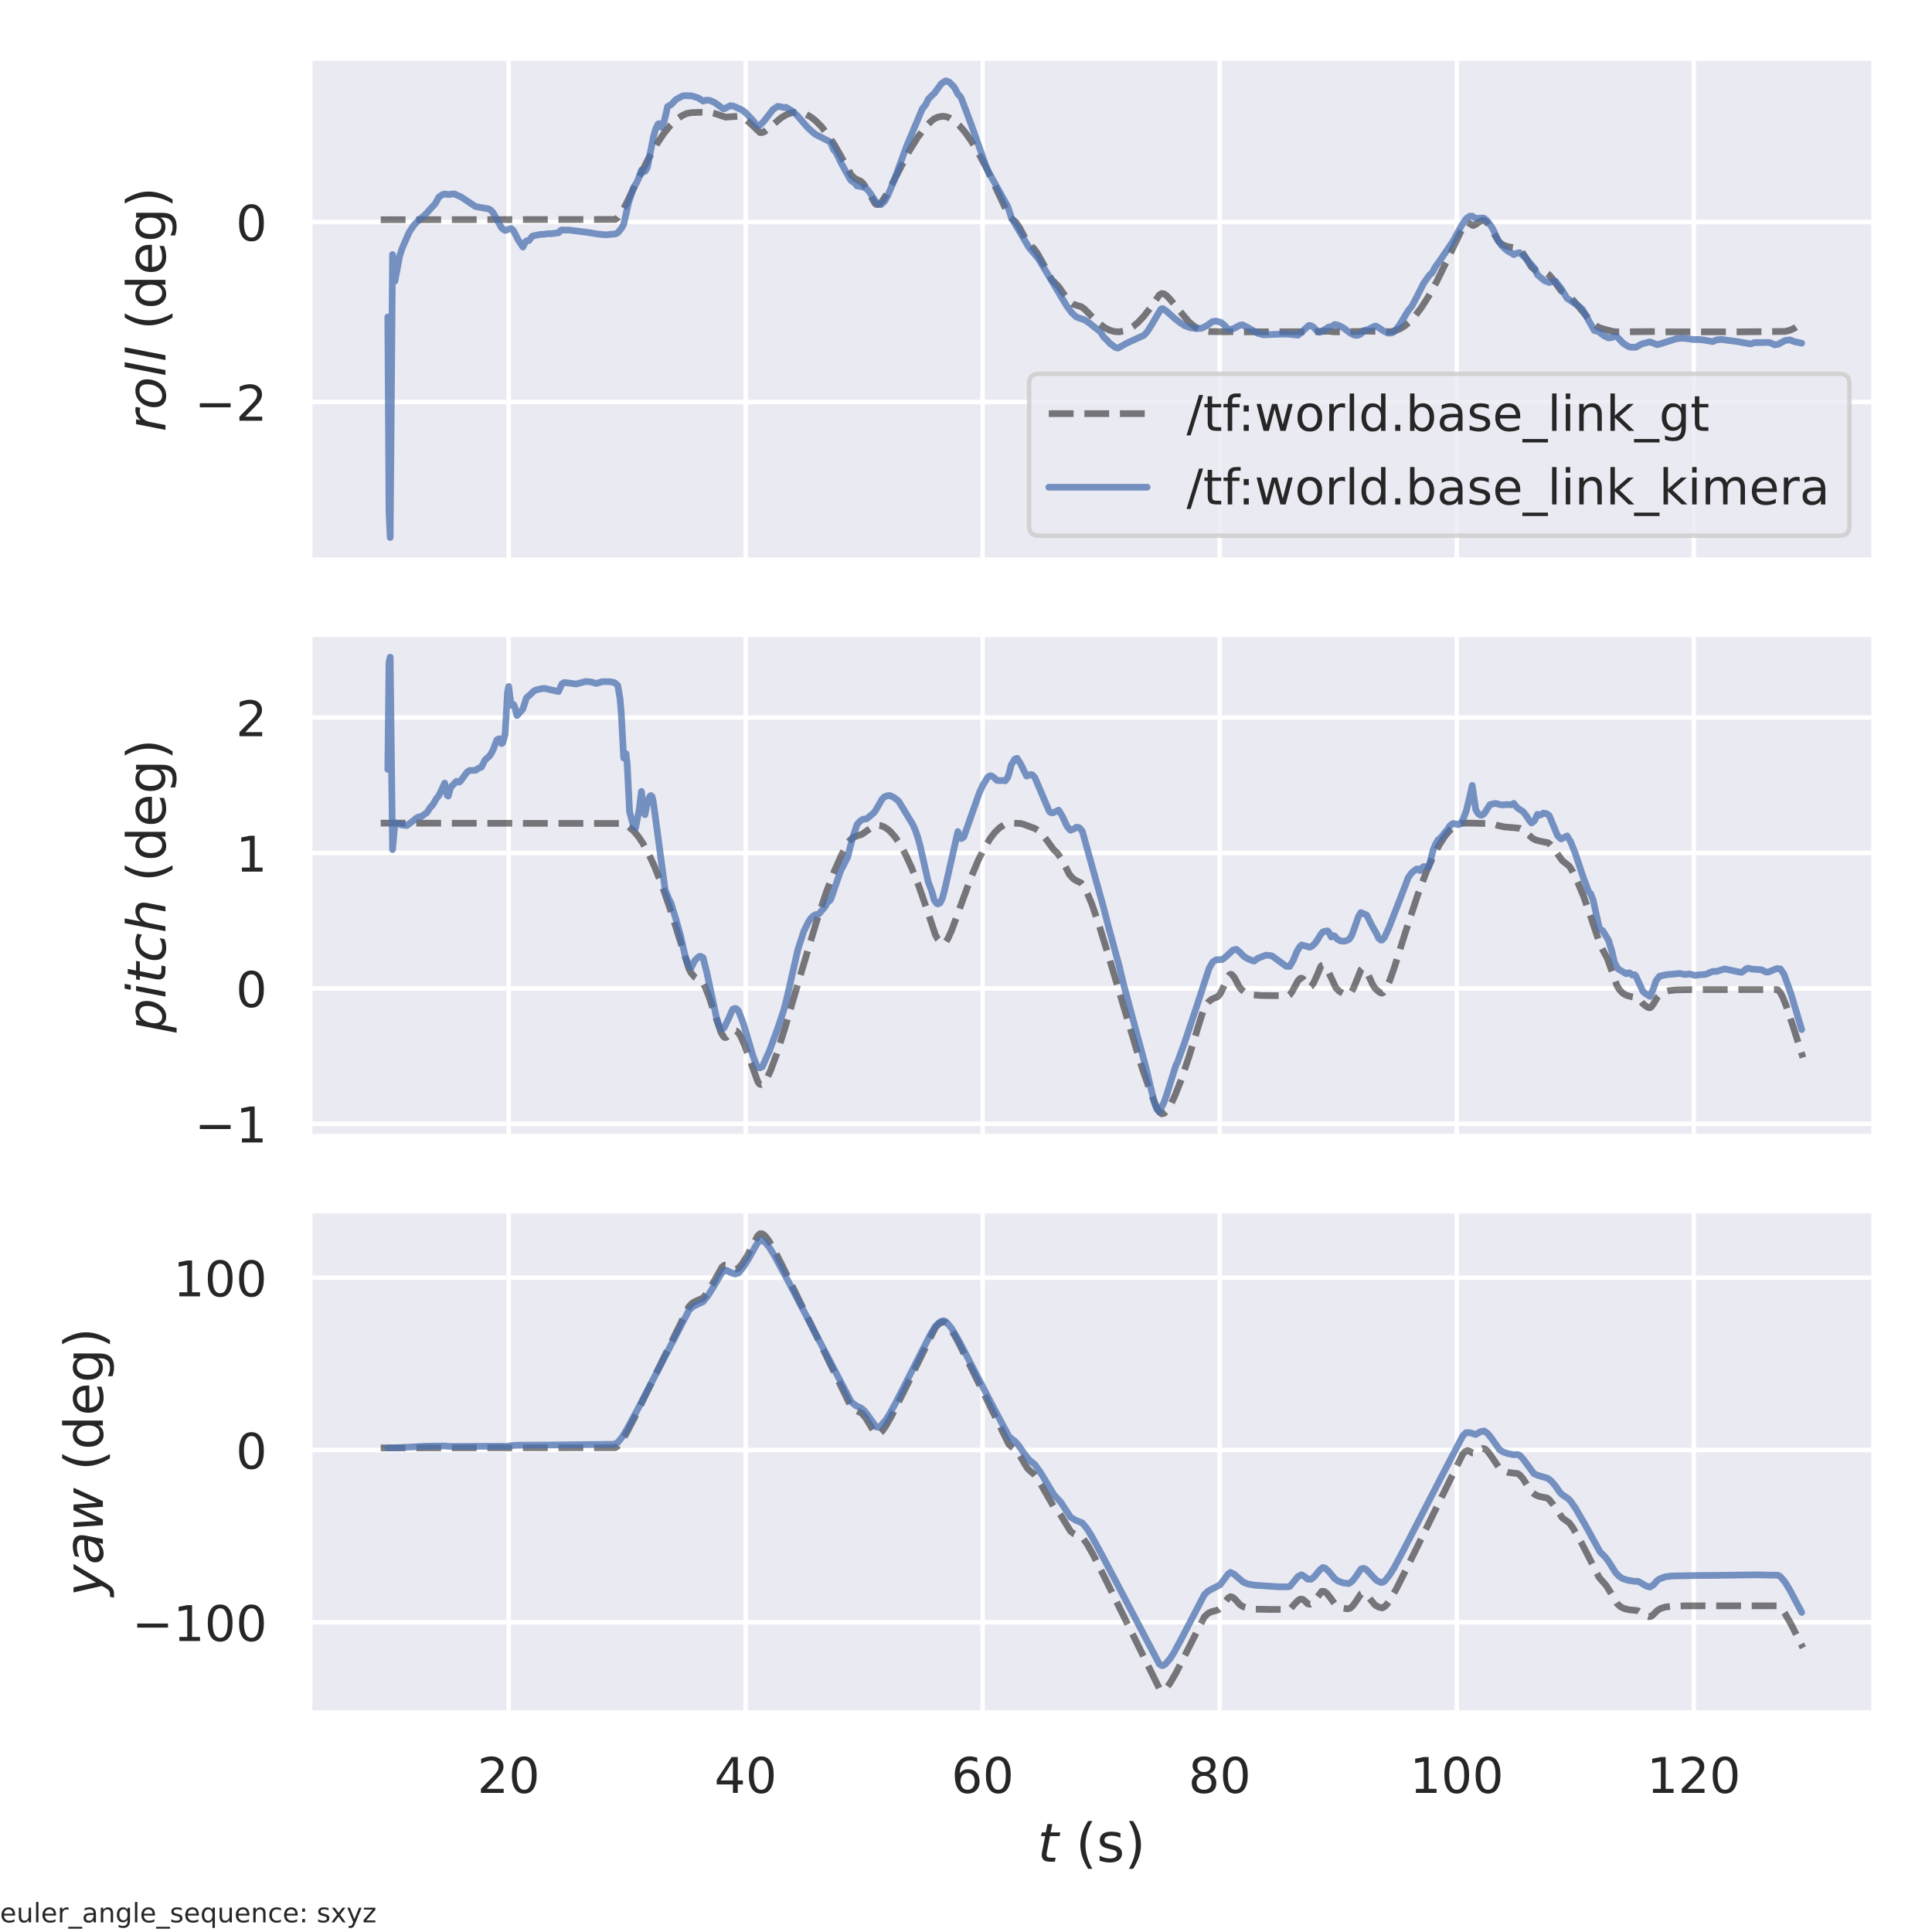 <?xml version="1.0" encoding="utf-8" standalone="no"?>
<!DOCTYPE svg PUBLIC "-//W3C//DTD SVG 1.1//EN"
  "http://www.w3.org/Graphics/SVG/1.1/DTD/svg11.dtd">
<!-- Created with matplotlib (https://matplotlib.org/) -->
<svg height="432pt" version="1.1" viewBox="0 0 432 432" width="432pt" xmlns="http://www.w3.org/2000/svg" xmlns:xlink="http://www.w3.org/1999/xlink">
 <defs>
  <style type="text/css">*{stroke-linecap:butt;stroke-linejoin:round;}</style>
 </defs>
 <g id="figure_1">
  <g id="patch_1">
   <path d="M 0 432 
L 432 432 
L 432 0 
L 0 0 
z
" style="fill:#ffffff;"/>
  </g>
  <g id="axes_1">
   <g id="patch_2">
    <path d="M 69.233 125.284 
L 419.04 125.284 
L 419.04 12.96 
L 69.233 12.96 
z
" style="fill:#eaeaf2;"/>
   </g>
   <g id="matplotlib.axis_1">
    <g id="xtick_1">
     <g id="line2d_1">
      <path clip-path="url(#pd1c83a4bca)" d="M 113.727 125.284 
L 113.727 12.96 
" style="fill:none;stroke:#ffffff;stroke-linecap:round;"/>
     </g>
    </g>
    <g id="xtick_2">
     <g id="line2d_2">
      <path clip-path="url(#pd1c83a4bca)" d="M 166.728 125.284 
L 166.728 12.96 
" style="fill:none;stroke:#ffffff;stroke-linecap:round;"/>
     </g>
    </g>
    <g id="xtick_3">
     <g id="line2d_3">
      <path clip-path="url(#pd1c83a4bca)" d="M 219.729 125.284 
L 219.729 12.96 
" style="fill:none;stroke:#ffffff;stroke-linecap:round;"/>
     </g>
    </g>
    <g id="xtick_4">
     <g id="line2d_4">
      <path clip-path="url(#pd1c83a4bca)" d="M 272.73 125.284 
L 272.73 12.96 
" style="fill:none;stroke:#ffffff;stroke-linecap:round;"/>
     </g>
    </g>
    <g id="xtick_5">
     <g id="line2d_5">
      <path clip-path="url(#pd1c83a4bca)" d="M 325.731 125.284 
L 325.731 12.96 
" style="fill:none;stroke:#ffffff;stroke-linecap:round;"/>
     </g>
    </g>
    <g id="xtick_6">
     <g id="line2d_6">
      <path clip-path="url(#pd1c83a4bca)" d="M 378.733 125.284 
L 378.733 12.96 
" style="fill:none;stroke:#ffffff;stroke-linecap:round;"/>
     </g>
    </g>
   </g>
   <g id="matplotlib.axis_2">
    <g id="ytick_1">
     <g id="line2d_7">
      <path clip-path="url(#pd1c83a4bca)" d="M 69.233 89.892 
L 419.04 89.892 
" style="fill:none;stroke:#ffffff;stroke-linecap:round;"/>
     </g>
     <g id="text_1">
      <!-- −2 -->
      <g style="fill:#262626;" transform="translate(43.516 94.071)scale(0.11 -0.11)">
       <defs>
        <path d="M 10.594 35.5 
L 73.188 35.5 
L 73.188 27.203 
L 10.594 27.203 
z
" id="DejaVuSans-8722"/>
        <path d="M 19.188 8.297 
L 53.609 8.297 
L 53.609 0 
L 7.328 0 
L 7.328 8.297 
Q 12.938 14.109 22.625 23.891 
Q 32.328 33.688 34.812 36.531 
Q 39.547 41.844 41.422 45.531 
Q 43.312 49.219 43.312 52.781 
Q 43.312 58.594 39.234 62.25 
Q 35.156 65.922 28.609 65.922 
Q 23.969 65.922 18.812 64.312 
Q 13.672 62.703 7.812 59.422 
L 7.812 69.391 
Q 13.766 71.781 18.938 73 
Q 24.125 74.219 28.422 74.219 
Q 39.75 74.219 46.484 68.547 
Q 53.219 62.891 53.219 53.422 
Q 53.219 48.922 51.531 44.891 
Q 49.859 40.875 45.406 35.406 
Q 44.188 33.984 37.641 27.219 
Q 31.109 20.453 19.188 8.297 
z
" id="DejaVuSans-50"/>
       </defs>
       <use xlink:href="#DejaVuSans-8722"/>
       <use x="83.789" xlink:href="#DejaVuSans-50"/>
      </g>
     </g>
    </g>
    <g id="ytick_2">
     <g id="line2d_8">
      <path clip-path="url(#pd1c83a4bca)" d="M 69.233 49.641 
L 419.04 49.641 
" style="fill:none;stroke:#ffffff;stroke-linecap:round;"/>
     </g>
     <g id="text_2">
      <!-- 0 -->
      <g style="fill:#262626;" transform="translate(52.734 53.82)scale(0.11 -0.11)">
       <defs>
        <path d="M 31.781 66.406 
Q 24.172 66.406 20.328 58.906 
Q 16.5 51.422 16.5 36.375 
Q 16.5 21.391 20.328 13.891 
Q 24.172 6.391 31.781 6.391 
Q 39.453 6.391 43.281 13.891 
Q 47.125 21.391 47.125 36.375 
Q 47.125 51.422 43.281 58.906 
Q 39.453 66.406 31.781 66.406 
z
M 31.781 74.219 
Q 44.047 74.219 50.516 64.516 
Q 56.984 54.828 56.984 36.375 
Q 56.984 17.969 50.516 8.266 
Q 44.047 -1.422 31.781 -1.422 
Q 19.531 -1.422 13.062 8.266 
Q 6.594 17.969 6.594 36.375 
Q 6.594 54.828 13.062 64.516 
Q 19.531 74.219 31.781 74.219 
z
" id="DejaVuSans-48"/>
       </defs>
       <use xlink:href="#DejaVuSans-48"/>
      </g>
     </g>
    </g>
    <g id="text_3">
     <!-- $roll$ (deg) -->
     <g style="fill:#262626;" transform="translate(36.996 96.542)rotate(-90)scale(0.12 -0.12)">
      <defs>
       <path d="M 44.578 46.391 
Q 43.219 47.125 41.453 47.516 
Q 39.703 47.906 37.703 47.906 
Q 30.516 47.906 25.141 42.453 
Q 19.781 37.016 18.016 27.875 
L 12.5 0 
L 3.516 0 
L 14.203 54.688 
L 23.188 54.688 
L 21.484 46.188 
Q 25.047 50.922 30 53.453 
Q 34.969 56 40.578 56 
Q 42.047 56 43.453 55.828 
Q 44.875 55.672 46.297 55.281 
z
" id="DejaVuSans-Oblique-114"/>
       <path d="M 25.391 -1.422 
Q 15.766 -1.422 10.172 4.516 
Q 4.594 10.453 4.594 20.703 
Q 4.594 26.656 6.516 32.828 
Q 8.453 39.016 11.531 43.219 
Q 16.359 49.75 22.312 52.875 
Q 28.266 56 35.797 56 
Q 45.125 56 50.859 50.188 
Q 56.594 44.391 56.594 35.016 
Q 56.594 28.516 54.688 22.062 
Q 52.781 15.625 49.703 11.375 
Q 44.922 4.828 38.969 1.703 
Q 33.016 -1.422 25.391 -1.422 
z
M 13.922 21 
Q 13.922 13.578 17.016 9.891 
Q 20.125 6.203 26.422 6.203 
Q 35.453 6.203 41.375 14.078 
Q 47.312 21.969 47.312 34.078 
Q 47.312 41.156 44.141 44.766 
Q 40.969 48.391 34.812 48.391 
Q 29.734 48.391 25.781 46.016 
Q 21.828 43.656 18.703 38.812 
Q 16.406 35.203 15.156 30.562 
Q 13.922 25.922 13.922 21 
z
" id="DejaVuSans-Oblique-111"/>
       <path d="M 18.312 75.984 
L 27.297 75.984 
L 12.5 0 
L 3.516 0 
z
" id="DejaVuSans-Oblique-108"/>
       <path id="DejaVuSans-32"/>
       <path d="M 31 75.875 
Q 24.469 64.656 21.281 53.656 
Q 18.109 42.672 18.109 31.391 
Q 18.109 20.125 21.312 9.062 
Q 24.516 -2 31 -13.188 
L 23.188 -13.188 
Q 15.875 -1.703 12.234 9.375 
Q 8.594 20.453 8.594 31.391 
Q 8.594 42.281 12.203 53.312 
Q 15.828 64.359 23.188 75.875 
z
" id="DejaVuSans-40"/>
       <path d="M 45.406 46.391 
L 45.406 75.984 
L 54.391 75.984 
L 54.391 0 
L 45.406 0 
L 45.406 8.203 
Q 42.578 3.328 38.25 0.953 
Q 33.938 -1.422 27.875 -1.422 
Q 17.969 -1.422 11.734 6.484 
Q 5.516 14.406 5.516 27.297 
Q 5.516 40.188 11.734 48.094 
Q 17.969 56 27.875 56 
Q 33.938 56 38.25 53.625 
Q 42.578 51.266 45.406 46.391 
z
M 14.797 27.297 
Q 14.797 17.391 18.875 11.75 
Q 22.953 6.109 30.078 6.109 
Q 37.203 6.109 41.297 11.75 
Q 45.406 17.391 45.406 27.297 
Q 45.406 37.203 41.297 42.844 
Q 37.203 48.484 30.078 48.484 
Q 22.953 48.484 18.875 42.844 
Q 14.797 37.203 14.797 27.297 
z
" id="DejaVuSans-100"/>
       <path d="M 56.203 29.594 
L 56.203 25.203 
L 14.891 25.203 
Q 15.484 15.922 20.484 11.062 
Q 25.484 6.203 34.422 6.203 
Q 39.594 6.203 44.453 7.469 
Q 49.312 8.734 54.109 11.281 
L 54.109 2.781 
Q 49.266 0.734 44.188 -0.344 
Q 39.109 -1.422 33.891 -1.422 
Q 20.797 -1.422 13.156 6.188 
Q 5.516 13.812 5.516 26.812 
Q 5.516 40.234 12.766 48.109 
Q 20.016 56 32.328 56 
Q 43.359 56 49.781 48.891 
Q 56.203 41.797 56.203 29.594 
z
M 47.219 32.234 
Q 47.125 39.594 43.094 43.984 
Q 39.062 48.391 32.422 48.391 
Q 24.906 48.391 20.391 44.141 
Q 15.875 39.891 15.188 32.172 
z
" id="DejaVuSans-101"/>
       <path d="M 45.406 27.984 
Q 45.406 37.75 41.375 43.109 
Q 37.359 48.484 30.078 48.484 
Q 22.859 48.484 18.828 43.109 
Q 14.797 37.75 14.797 27.984 
Q 14.797 18.266 18.828 12.891 
Q 22.859 7.516 30.078 7.516 
Q 37.359 7.516 41.375 12.891 
Q 45.406 18.266 45.406 27.984 
z
M 54.391 6.781 
Q 54.391 -7.172 48.188 -13.984 
Q 42 -20.797 29.203 -20.797 
Q 24.469 -20.797 20.266 -20.094 
Q 16.062 -19.391 12.109 -17.922 
L 12.109 -9.188 
Q 16.062 -11.328 19.922 -12.344 
Q 23.781 -13.375 27.781 -13.375 
Q 36.625 -13.375 41.016 -8.766 
Q 45.406 -4.156 45.406 5.172 
L 45.406 9.625 
Q 42.625 4.781 38.281 2.391 
Q 33.938 0 27.875 0 
Q 17.828 0 11.672 7.656 
Q 5.516 15.328 5.516 27.984 
Q 5.516 40.672 11.672 48.328 
Q 17.828 56 27.875 56 
Q 33.938 56 38.281 53.609 
Q 42.625 51.219 45.406 46.391 
L 45.406 54.688 
L 54.391 54.688 
z
" id="DejaVuSans-103"/>
       <path d="M 8.016 75.875 
L 15.828 75.875 
Q 23.141 64.359 26.781 53.312 
Q 30.422 42.281 30.422 31.391 
Q 30.422 20.453 26.781 9.375 
Q 23.141 -1.703 15.828 -13.188 
L 8.016 -13.188 
Q 14.5 -2 17.703 9.062 
Q 20.906 20.125 20.906 31.391 
Q 20.906 42.672 17.703 53.656 
Q 14.5 64.656 8.016 75.875 
z
" id="DejaVuSans-41"/>
      </defs>
      <use transform="translate(0 0.016)" xlink:href="#DejaVuSans-Oblique-114"/>
      <use transform="translate(41.113 0.016)" xlink:href="#DejaVuSans-Oblique-111"/>
      <use transform="translate(102.295 0.016)" xlink:href="#DejaVuSans-Oblique-108"/>
      <use transform="translate(130.078 0.016)" xlink:href="#DejaVuSans-Oblique-108"/>
      <use transform="translate(157.861 0.016)" xlink:href="#DejaVuSans-32"/>
      <use transform="translate(189.648 0.016)" xlink:href="#DejaVuSans-40"/>
      <use transform="translate(228.662 0.016)" xlink:href="#DejaVuSans-100"/>
      <use transform="translate(292.139 0.016)" xlink:href="#DejaVuSans-101"/>
      <use transform="translate(353.662 0.016)" xlink:href="#DejaVuSans-103"/>
      <use transform="translate(417.139 0.016)" xlink:href="#DejaVuSans-41"/>
     </g>
    </g>
   </g>
   <g id="line2d_9">
    <path clip-path="url(#pd1c83a4bca)" d="M 85.133 49.128 
L 137.604 49.066 
L 138.134 48.66 
L 138.929 47.578 
L 139.989 45.653 
L 142.639 40.146 
L 145.024 35.404 
L 146.879 32.166 
L 148.469 29.801 
L 149.794 28.163 
L 151.119 26.854 
L 152.444 25.895 
L 153.504 25.389 
L 154.564 25.181 
L 156.949 25.097 
L 158.804 25.138 
L 159.864 25.387 
L 162.249 26.191 
L 165.165 25.992 
L 165.96 26.283 
L 167.02 26.935 
L 168.08 27.859 
L 169.935 29.645 
L 170.465 29.63 
L 170.995 29.388 
L 172.055 28.554 
L 174.705 26.293 
L 176.03 25.54 
L 177.09 25.19 
L 178.15 25.076 
L 179.21 25.203 
L 180.27 25.569 
L 181.33 26.172 
L 182.39 27.005 
L 183.715 28.358 
L 185.04 30.038 
L 186.63 32.448 
L 188.485 35.736 
L 190.34 39.136 
L 191.135 39.885 
L 191.93 40.299 
L 192.46 40.524 
L 192.99 41.015 
L 193.785 42.142 
L 194.845 44.083 
L 195.64 45.484 
L 195.905 45.697 
L 196.17 45.762 
L 196.7 45.551 
L 197.23 45.013 
L 198.025 43.828 
L 199.35 41.362 
L 203.325 33.72 
L 205.18 30.735 
L 206.77 28.621 
L 208.095 27.211 
L 208.89 26.55 
L 209.686 26.195 
L 210.746 25.989 
L 211.541 26.079 
L 212.336 26.384 
L 213.396 27.059 
L 214.456 28.01 
L 215.781 29.543 
L 217.106 31.412 
L 218.696 34.04 
L 220.551 37.546 
L 222.936 42.576 
L 225.586 48.228 
L 226.381 49.049 
L 227.176 49.724 
L 227.971 50.888 
L 229.296 53.412 
L 229.826 54.294 
L 230.621 55.097 
L 231.151 55.545 
L 231.946 56.628 
L 233.271 58.99 
L 235.126 62.46 
L 235.921 63.277 
L 236.716 64.097 
L 238.041 65.974 
L 239.101 67.418 
L 239.896 67.984 
L 240.956 68.349 
L 241.751 68.566 
L 242.546 69.148 
L 244.136 70.769 
L 245.726 72.307 
L 247.051 73.287 
L 248.111 73.826 
L 249.171 74.132 
L 250.231 74.199 
L 251.291 74.026 
L 252.351 73.612 
L 253.411 72.964 
L 254.471 72.086 
L 255.797 70.68 
L 257.122 68.951 
L 259.242 65.934 
L 259.772 65.625 
L 260.302 65.716 
L 260.832 66.079 
L 261.627 66.918 
L 265.867 72.012 
L 267.192 73.089 
L 268.252 73.697 
L 269.047 73.982 
L 270.372 74.131 
L 274.082 74.182 
L 275.937 74.147 
L 278.057 74.201 
L 291.572 74.174 
L 293.957 74.18 
L 296.872 74.058 
L 298.462 74.203 
L 303.763 74.131 
L 304.823 74.026 
L 310.918 74.162 
L 311.978 73.954 
L 313.038 73.527 
L 314.098 72.868 
L 315.158 71.976 
L 316.483 70.55 
L 317.808 68.799 
L 319.398 66.311 
L 321.253 62.946 
L 323.373 58.616 
L 327.348 50.308 
L 327.878 49.835 
L 328.143 49.769 
L 328.673 49.984 
L 329.203 50.38 
L 329.468 50.422 
L 329.998 50.172 
L 330.793 49.569 
L 331.588 49.249 
L 332.118 49.434 
L 332.648 49.962 
L 333.443 51.156 
L 335.033 53.916 
L 335.828 54.622 
L 336.623 55.006 
L 337.683 55.261 
L 339.538 55.547 
L 340.068 56.031 
L 340.863 57.154 
L 342.453 59.73 
L 343.248 60.377 
L 344.043 60.727 
L 345.103 60.959 
L 345.898 61.1 
L 346.428 61.491 
L 347.223 62.458 
L 349.079 65.032 
L 349.874 65.531 
L 350.669 65.969 
L 351.464 66.783 
L 355.704 71.797 
L 357.029 72.925 
L 357.824 73.353 
L 360.474 74.082 
L 361.534 74.201 
L 366.304 74.164 
L 370.014 74.126 
L 371.869 74.197 
L 388.564 74.204 
L 399.165 74.108 
L 400.225 73.844 
L 401.285 73.358 
L 402.345 72.638 
L 403.14 71.945 
L 403.14 71.945 
" style="fill:none;stroke:#000000;stroke-dasharray:5.55,2.4;stroke-dashoffset:0;stroke-opacity:0.5;stroke-width:1.5;"/>
   </g>
   <g id="line2d_10">
    <path clip-path="url(#pd1c83a4bca)" d="M 86.714 70.866 
L 86.979 114.319 
L 87.244 120.178 
L 87.774 56.918 
L 88.304 62.871 
L 89.364 57.259 
L 89.894 55.599 
L 91.484 51.942 
L 92.545 50.348 
L 93.075 49.794 
L 93.87 49.034 
L 94.4 48.567 
L 94.93 48.161 
L 97.315 45.539 
L 97.845 44.603 
L 98.11 44.073 
L 98.905 43.53 
L 99.435 43.37 
L 100.23 43.504 
L 101.555 43.345 
L 103.145 44.059 
L 106.325 46.191 
L 109.24 46.688 
L 109.77 46.994 
L 110.3 47.618 
L 112.155 50.973 
L 112.685 51.378 
L 112.95 51.52 
L 114.275 51.084 
L 114.805 51.563 
L 115.335 52.593 
L 115.865 53.631 
L 116.925 55.243 
L 117.455 54.14 
L 117.72 53.855 
L 118.25 53.816 
L 119.045 52.795 
L 120.635 52.444 
L 121.165 52.398 
L 121.695 52.379 
L 122.49 52.256 
L 123.285 52.259 
L 124.875 52.049 
L 125.405 51.512 
L 125.67 51.402 
L 126.465 51.456 
L 127.26 51.436 
L 131.765 52.018 
L 133.62 52.335 
L 135.475 52.507 
L 137.595 52.308 
L 138.125 52.048 
L 138.921 51.096 
L 139.451 50.175 
L 140.511 45.501 
L 141.571 42.161 
L 142.366 40.837 
L 142.896 39.616 
L 143.426 38.043 
L 143.956 38.401 
L 144.221 38.316 
L 144.751 37.471 
L 146.076 30.764 
L 146.606 28.846 
L 147.136 27.728 
L 147.401 27.653 
L 147.931 28.462 
L 148.461 27.3 
L 148.991 25.105 
L 149.256 23.839 
L 150.051 23.405 
L 151.111 22.294 
L 151.641 21.986 
L 152.171 21.693 
L 152.701 21.419 
L 153.496 21.392 
L 154.291 21.436 
L 154.556 21.415 
L 155.616 21.731 
L 156.146 21.907 
L 156.941 22.404 
L 157.206 22.601 
L 158.001 22.383 
L 158.796 22.465 
L 159.856 22.962 
L 161.711 24.317 
L 161.976 24.319 
L 163.301 23.625 
L 164.096 23.759 
L 165.951 24.605 
L 166.746 25.228 
L 168.336 26.893 
L 169.131 27.927 
L 169.661 28.083 
L 169.926 28.012 
L 170.721 27.207 
L 172.841 24.494 
L 173.901 23.778 
L 174.696 23.898 
L 175.226 24.035 
L 175.756 23.987 
L 176.816 24.632 
L 177.346 24.96 
L 178.406 25.999 
L 180.526 28.453 
L 181.586 29.444 
L 182.381 30.066 
L 185.562 31.7 
L 185.827 32.087 
L 186.357 33.442 
L 186.887 34.027 
L 187.417 35.067 
L 188.212 36.683 
L 190.067 40.049 
L 190.332 40.405 
L 191.127 40.916 
L 191.657 41.573 
L 192.717 41.754 
L 193.512 42.042 
L 194.042 42.502 
L 194.572 43.202 
L 195.897 45.222 
L 196.427 45.595 
L 196.957 45.768 
L 197.752 45.077 
L 198.547 43.666 
L 199.872 40.469 
L 201.727 35.391 
L 202.787 32.525 
L 206.232 24.331 
L 207.027 23.339 
L 207.557 22.19 
L 208.617 21.109 
L 208.882 20.91 
L 210.472 18.716 
L 211.267 18.202 
L 211.532 18.066 
L 212.327 18.399 
L 213.387 19.524 
L 213.917 20.496 
L 214.182 21.067 
L 214.712 21.549 
L 214.977 22.046 
L 216.037 24.822 
L 217.362 28.393 
L 220.542 37.361 
L 221.072 38.498 
L 225.312 46.137 
L 225.842 47.712 
L 226.107 48.597 
L 230.082 55.345 
L 232.203 57.857 
L 237.503 66.71 
L 238.563 68.459 
L 239.623 69.909 
L 240.683 70.893 
L 242.538 71.547 
L 243.598 72.242 
L 245.718 73.944 
L 245.983 74.102 
L 246.778 75.353 
L 247.573 76.106 
L 248.103 76.729 
L 249.428 77.706 
L 249.958 77.848 
L 252.078 76.664 
L 255.788 74.981 
L 256.583 74.1 
L 257.643 72.411 
L 259.498 69.227 
L 259.763 69.028 
L 260.028 69.009 
L 260.823 69.577 
L 262.678 71.232 
L 263.738 72.061 
L 264.798 72.776 
L 266.123 73.28 
L 267.713 73.489 
L 268.773 73.368 
L 269.833 72.814 
L 271.158 71.895 
L 271.953 71.789 
L 273.013 72.099 
L 273.808 72.753 
L 274.603 73.577 
L 275.133 73.71 
L 275.928 73.433 
L 277.253 72.732 
L 277.783 72.621 
L 278.844 73.147 
L 281.229 74.522 
L 282.554 74.881 
L 286.264 74.704 
L 287.324 74.702 
L 288.119 74.732 
L 290.239 74.941 
L 290.769 74.52 
L 292.624 72.787 
L 293.154 72.826 
L 293.684 73.154 
L 294.479 73.988 
L 295.009 74.314 
L 296.069 73.782 
L 297.129 73.121 
L 297.659 73.064 
L 298.454 72.557 
L 299.249 72.725 
L 300.309 73.268 
L 301.899 74.458 
L 302.694 74.882 
L 303.224 74.998 
L 303.754 74.934 
L 304.284 74.674 
L 305.079 73.888 
L 305.874 73.708 
L 306.669 73.294 
L 307.464 72.904 
L 307.729 72.923 
L 308.524 73.434 
L 309.319 73.987 
L 310.379 74.488 
L 311.174 74.458 
L 311.704 74.199 
L 312.764 72.929 
L 313.824 71.209 
L 314.884 69.458 
L 315.679 68.47 
L 316.739 66.503 
L 318.329 63.338 
L 319.654 61.468 
L 320.184 61.06 
L 320.979 59.618 
L 322.039 58.162 
L 324.955 53.845 
L 326.81 50.422 
L 327.87 48.876 
L 328.665 48.319 
L 329.195 48.334 
L 329.99 48.846 
L 331.58 48.746 
L 331.845 48.794 
L 332.64 49.486 
L 333.435 50.579 
L 333.965 51.539 
L 335.025 53.822 
L 335.82 54.961 
L 336.88 55.952 
L 337.41 56.307 
L 337.94 56.555 
L 338.47 56.935 
L 339.265 56.577 
L 339.795 56.5 
L 341.12 57.68 
L 342.18 58.936 
L 342.975 59.816 
L 343.505 60.852 
L 343.77 61.442 
L 345.36 62.778 
L 346.155 63.05 
L 346.42 63.176 
L 347.48 62.862 
L 347.745 62.819 
L 349.07 64.525 
L 350.395 66.699 
L 353.045 68.456 
L 353.84 69.184 
L 356.49 73.902 
L 357.55 74.205 
L 358.08 74.646 
L 358.61 75.064 
L 359.67 75.559 
L 360.465 75.461 
L 360.995 75.176 
L 361.525 75.294 
L 362.055 75.807 
L 362.85 76.672 
L 363.91 77.375 
L 364.44 77.611 
L 365.235 77.639 
L 365.765 77.647 
L 366.825 77.067 
L 367.355 76.832 
L 368.945 76.44 
L 370.535 77.073 
L 371.33 76.865 
L 374.776 75.772 
L 376.101 75.615 
L 377.956 75.799 
L 378.486 75.922 
L 379.811 75.922 
L 380.871 76.013 
L 382.991 76.386 
L 383.786 76.005 
L 384.846 75.889 
L 388.556 76.392 
L 389.881 76.631 
L 391.471 76.91 
L 392.266 76.604 
L 394.121 76.6 
L 394.916 76.567 
L 395.711 76.605 
L 396.506 76.946 
L 396.771 77.103 
L 397.566 76.987 
L 399.156 76.138 
L 400.216 76.001 
L 401.276 76.407 
L 402.866 76.741 
L 402.866 76.741 
" style="fill:none;stroke:#4c72b0;stroke-linecap:round;stroke-opacity:0.75;stroke-width:1.5;"/>
   </g>
   <g id="patch_3">
    <path d="M 69.233 125.284 
L 69.233 12.96 
" style="fill:none;stroke:#ffffff;stroke-linecap:square;stroke-linejoin:miter;stroke-width:1.25;"/>
   </g>
   <g id="patch_4">
    <path d="M 419.04 125.284 
L 419.04 12.96 
" style="fill:none;stroke:#ffffff;stroke-linecap:square;stroke-linejoin:miter;stroke-width:1.25;"/>
   </g>
   <g id="patch_5">
    <path d="M 69.233 125.284 
L 419.04 125.284 
" style="fill:none;stroke:#ffffff;stroke-linecap:square;stroke-linejoin:miter;stroke-width:1.25;"/>
   </g>
   <g id="patch_6">
    <path d="M 69.233 12.96 
L 419.04 12.96 
" style="fill:none;stroke:#ffffff;stroke-linecap:square;stroke-linejoin:miter;stroke-width:1.25;"/>
   </g>
   <g id="legend_1">
    <g id="patch_7">
     <path d="M 232.312 119.784 
L 411.34 119.784 
Q 413.54 119.784 413.54 117.584 
L 413.54 85.78 
Q 413.54 83.58 411.34 83.58 
L 232.312 83.58 
Q 230.112 83.58 230.112 85.78 
L 230.112 117.584 
Q 230.112 119.784 232.312 119.784 
z
" style="fill:#eaeaf2;opacity:0.8;stroke:#cccccc;stroke-linejoin:miter;"/>
    </g>
    <g id="line2d_11">
     <path d="M 234.512 92.488 
L 256.512 92.488 
" style="fill:none;stroke:#000000;stroke-dasharray:5.55,2.4;stroke-dashoffset:0;stroke-opacity:0.5;stroke-width:1.5;"/>
    </g>
    <g id="line2d_12"/>
    <g id="text_4">
     <!-- /tf:world.base_link_gt -->
     <g style="fill:#262626;" transform="translate(265.312 96.338)scale(0.11 -0.11)">
      <defs>
       <path d="M 25.391 72.906 
L 33.688 72.906 
L 8.297 -9.281 
L 0 -9.281 
z
" id="DejaVuSans-47"/>
       <path d="M 18.312 70.219 
L 18.312 54.688 
L 36.812 54.688 
L 36.812 47.703 
L 18.312 47.703 
L 18.312 18.016 
Q 18.312 11.328 20.141 9.422 
Q 21.969 7.516 27.594 7.516 
L 36.812 7.516 
L 36.812 0 
L 27.594 0 
Q 17.188 0 13.234 3.875 
Q 9.281 7.766 9.281 18.016 
L 9.281 47.703 
L 2.688 47.703 
L 2.688 54.688 
L 9.281 54.688 
L 9.281 70.219 
z
" id="DejaVuSans-116"/>
       <path d="M 37.109 75.984 
L 37.109 68.5 
L 28.516 68.5 
Q 23.688 68.5 21.797 66.547 
Q 19.922 64.594 19.922 59.516 
L 19.922 54.688 
L 34.719 54.688 
L 34.719 47.703 
L 19.922 47.703 
L 19.922 0 
L 10.891 0 
L 10.891 47.703 
L 2.297 47.703 
L 2.297 54.688 
L 10.891 54.688 
L 10.891 58.5 
Q 10.891 67.625 15.141 71.797 
Q 19.391 75.984 28.609 75.984 
z
" id="DejaVuSans-102"/>
       <path d="M 11.719 12.406 
L 22.016 12.406 
L 22.016 0 
L 11.719 0 
z
M 11.719 51.703 
L 22.016 51.703 
L 22.016 39.312 
L 11.719 39.312 
z
" id="DejaVuSans-58"/>
       <path d="M 4.203 54.688 
L 13.188 54.688 
L 24.422 12.016 
L 35.594 54.688 
L 46.188 54.688 
L 57.422 12.016 
L 68.609 54.688 
L 77.594 54.688 
L 63.281 0 
L 52.688 0 
L 40.922 44.828 
L 29.109 0 
L 18.5 0 
z
" id="DejaVuSans-119"/>
       <path d="M 30.609 48.391 
Q 23.391 48.391 19.188 42.75 
Q 14.984 37.109 14.984 27.297 
Q 14.984 17.484 19.156 11.844 
Q 23.344 6.203 30.609 6.203 
Q 37.797 6.203 41.984 11.859 
Q 46.188 17.531 46.188 27.297 
Q 46.188 37.016 41.984 42.703 
Q 37.797 48.391 30.609 48.391 
z
M 30.609 56 
Q 42.328 56 49.016 48.375 
Q 55.719 40.766 55.719 27.297 
Q 55.719 13.875 49.016 6.219 
Q 42.328 -1.422 30.609 -1.422 
Q 18.844 -1.422 12.172 6.219 
Q 5.516 13.875 5.516 27.297 
Q 5.516 40.766 12.172 48.375 
Q 18.844 56 30.609 56 
z
" id="DejaVuSans-111"/>
       <path d="M 41.109 46.297 
Q 39.594 47.172 37.812 47.578 
Q 36.031 48 33.891 48 
Q 26.266 48 22.188 43.047 
Q 18.109 38.094 18.109 28.812 
L 18.109 0 
L 9.078 0 
L 9.078 54.688 
L 18.109 54.688 
L 18.109 46.188 
Q 20.953 51.172 25.484 53.578 
Q 30.031 56 36.531 56 
Q 37.453 56 38.578 55.875 
Q 39.703 55.766 41.062 55.516 
z
" id="DejaVuSans-114"/>
       <path d="M 9.422 75.984 
L 18.406 75.984 
L 18.406 0 
L 9.422 0 
z
" id="DejaVuSans-108"/>
       <path d="M 10.688 12.406 
L 21 12.406 
L 21 0 
L 10.688 0 
z
" id="DejaVuSans-46"/>
       <path d="M 48.688 27.297 
Q 48.688 37.203 44.609 42.844 
Q 40.531 48.484 33.406 48.484 
Q 26.266 48.484 22.188 42.844 
Q 18.109 37.203 18.109 27.297 
Q 18.109 17.391 22.188 11.75 
Q 26.266 6.109 33.406 6.109 
Q 40.531 6.109 44.609 11.75 
Q 48.688 17.391 48.688 27.297 
z
M 18.109 46.391 
Q 20.953 51.266 25.266 53.625 
Q 29.594 56 35.594 56 
Q 45.562 56 51.781 48.094 
Q 58.016 40.188 58.016 27.297 
Q 58.016 14.406 51.781 6.484 
Q 45.562 -1.422 35.594 -1.422 
Q 29.594 -1.422 25.266 0.953 
Q 20.953 3.328 18.109 8.203 
L 18.109 0 
L 9.078 0 
L 9.078 75.984 
L 18.109 75.984 
z
" id="DejaVuSans-98"/>
       <path d="M 34.281 27.484 
Q 23.391 27.484 19.188 25 
Q 14.984 22.516 14.984 16.5 
Q 14.984 11.719 18.141 8.906 
Q 21.297 6.109 26.703 6.109 
Q 34.188 6.109 38.703 11.406 
Q 43.219 16.703 43.219 25.484 
L 43.219 27.484 
z
M 52.203 31.203 
L 52.203 0 
L 43.219 0 
L 43.219 8.297 
Q 40.141 3.328 35.547 0.953 
Q 30.953 -1.422 24.312 -1.422 
Q 15.922 -1.422 10.953 3.297 
Q 6 8.016 6 15.922 
Q 6 25.141 12.172 29.828 
Q 18.359 34.516 30.609 34.516 
L 43.219 34.516 
L 43.219 35.406 
Q 43.219 41.609 39.141 45 
Q 35.062 48.391 27.688 48.391 
Q 23 48.391 18.547 47.266 
Q 14.109 46.141 10.016 43.891 
L 10.016 52.203 
Q 14.938 54.109 19.578 55.047 
Q 24.219 56 28.609 56 
Q 40.484 56 46.344 49.844 
Q 52.203 43.703 52.203 31.203 
z
" id="DejaVuSans-97"/>
       <path d="M 44.281 53.078 
L 44.281 44.578 
Q 40.484 46.531 36.375 47.5 
Q 32.281 48.484 27.875 48.484 
Q 21.188 48.484 17.844 46.438 
Q 14.5 44.391 14.5 40.281 
Q 14.5 37.156 16.891 35.375 
Q 19.281 33.594 26.516 31.984 
L 29.594 31.297 
Q 39.156 29.25 43.188 25.516 
Q 47.219 21.781 47.219 15.094 
Q 47.219 7.469 41.188 3.016 
Q 35.156 -1.422 24.609 -1.422 
Q 20.219 -1.422 15.453 -0.562 
Q 10.688 0.297 5.422 2 
L 5.422 11.281 
Q 10.406 8.688 15.234 7.391 
Q 20.062 6.109 24.812 6.109 
Q 31.156 6.109 34.562 8.281 
Q 37.984 10.453 37.984 14.406 
Q 37.984 18.062 35.516 20.016 
Q 33.062 21.969 24.703 23.781 
L 21.578 24.516 
Q 13.234 26.266 9.516 29.906 
Q 5.812 33.547 5.812 39.891 
Q 5.812 47.609 11.281 51.797 
Q 16.75 56 26.812 56 
Q 31.781 56 36.172 55.266 
Q 40.578 54.547 44.281 53.078 
z
" id="DejaVuSans-115"/>
       <path d="M 50.984 -16.609 
L 50.984 -23.578 
L -0.984 -23.578 
L -0.984 -16.609 
z
" id="DejaVuSans-95"/>
       <path d="M 9.422 54.688 
L 18.406 54.688 
L 18.406 0 
L 9.422 0 
z
M 9.422 75.984 
L 18.406 75.984 
L 18.406 64.594 
L 9.422 64.594 
z
" id="DejaVuSans-105"/>
       <path d="M 54.891 33.016 
L 54.891 0 
L 45.906 0 
L 45.906 32.719 
Q 45.906 40.484 42.875 44.328 
Q 39.844 48.188 33.797 48.188 
Q 26.516 48.188 22.312 43.547 
Q 18.109 38.922 18.109 30.906 
L 18.109 0 
L 9.078 0 
L 9.078 54.688 
L 18.109 54.688 
L 18.109 46.188 
Q 21.344 51.125 25.703 53.562 
Q 30.078 56 35.797 56 
Q 45.219 56 50.047 50.172 
Q 54.891 44.344 54.891 33.016 
z
" id="DejaVuSans-110"/>
       <path d="M 9.078 75.984 
L 18.109 75.984 
L 18.109 31.109 
L 44.922 54.688 
L 56.391 54.688 
L 27.391 29.109 
L 57.625 0 
L 45.906 0 
L 18.109 26.703 
L 18.109 0 
L 9.078 0 
z
" id="DejaVuSans-107"/>
      </defs>
      <use xlink:href="#DejaVuSans-47"/>
      <use x="33.691" xlink:href="#DejaVuSans-116"/>
      <use x="72.9" xlink:href="#DejaVuSans-102"/>
      <use x="104.48" xlink:href="#DejaVuSans-58"/>
      <use x="138.172" xlink:href="#DejaVuSans-119"/>
      <use x="219.959" xlink:href="#DejaVuSans-111"/>
      <use x="281.141" xlink:href="#DejaVuSans-114"/>
      <use x="322.254" xlink:href="#DejaVuSans-108"/>
      <use x="350.037" xlink:href="#DejaVuSans-100"/>
      <use x="413.514" xlink:href="#DejaVuSans-46"/>
      <use x="445.301" xlink:href="#DejaVuSans-98"/>
      <use x="508.777" xlink:href="#DejaVuSans-97"/>
      <use x="570.057" xlink:href="#DejaVuSans-115"/>
      <use x="622.156" xlink:href="#DejaVuSans-101"/>
      <use x="683.68" xlink:href="#DejaVuSans-95"/>
      <use x="733.68" xlink:href="#DejaVuSans-108"/>
      <use x="761.463" xlink:href="#DejaVuSans-105"/>
      <use x="789.246" xlink:href="#DejaVuSans-110"/>
      <use x="852.625" xlink:href="#DejaVuSans-107"/>
      <use x="910.535" xlink:href="#DejaVuSans-95"/>
      <use x="960.535" xlink:href="#DejaVuSans-103"/>
      <use x="1024.012" xlink:href="#DejaVuSans-116"/>
     </g>
    </g>
    <g id="line2d_13">
     <path d="M 234.512 108.94 
L 256.512 108.94 
" style="fill:none;stroke:#4c72b0;stroke-linecap:round;stroke-opacity:0.75;stroke-width:1.5;"/>
    </g>
    <g id="line2d_14"/>
    <g id="text_5">
     <!-- /tf:world.base_link_kimera -->
     <g style="fill:#262626;" transform="translate(265.312 112.79)scale(0.11 -0.11)">
      <defs>
       <path d="M 52 44.188 
Q 55.375 50.25 60.062 53.125 
Q 64.75 56 71.094 56 
Q 79.641 56 84.281 50.016 
Q 88.922 44.047 88.922 33.016 
L 88.922 0 
L 79.891 0 
L 79.891 32.719 
Q 79.891 40.578 77.094 44.375 
Q 74.312 48.188 68.609 48.188 
Q 61.625 48.188 57.562 43.547 
Q 53.516 38.922 53.516 30.906 
L 53.516 0 
L 44.484 0 
L 44.484 32.719 
Q 44.484 40.625 41.703 44.406 
Q 38.922 48.188 33.109 48.188 
Q 26.219 48.188 22.156 43.531 
Q 18.109 38.875 18.109 30.906 
L 18.109 0 
L 9.078 0 
L 9.078 54.688 
L 18.109 54.688 
L 18.109 46.188 
Q 21.188 51.219 25.484 53.609 
Q 29.781 56 35.688 56 
Q 41.656 56 45.828 52.969 
Q 50 49.953 52 44.188 
z
" id="DejaVuSans-109"/>
      </defs>
      <use xlink:href="#DejaVuSans-47"/>
      <use x="33.691" xlink:href="#DejaVuSans-116"/>
      <use x="72.9" xlink:href="#DejaVuSans-102"/>
      <use x="104.48" xlink:href="#DejaVuSans-58"/>
      <use x="138.172" xlink:href="#DejaVuSans-119"/>
      <use x="219.959" xlink:href="#DejaVuSans-111"/>
      <use x="281.141" xlink:href="#DejaVuSans-114"/>
      <use x="322.254" xlink:href="#DejaVuSans-108"/>
      <use x="350.037" xlink:href="#DejaVuSans-100"/>
      <use x="413.514" xlink:href="#DejaVuSans-46"/>
      <use x="445.301" xlink:href="#DejaVuSans-98"/>
      <use x="508.777" xlink:href="#DejaVuSans-97"/>
      <use x="570.057" xlink:href="#DejaVuSans-115"/>
      <use x="622.156" xlink:href="#DejaVuSans-101"/>
      <use x="683.68" xlink:href="#DejaVuSans-95"/>
      <use x="733.68" xlink:href="#DejaVuSans-108"/>
      <use x="761.463" xlink:href="#DejaVuSans-105"/>
      <use x="789.246" xlink:href="#DejaVuSans-110"/>
      <use x="852.625" xlink:href="#DejaVuSans-107"/>
      <use x="910.535" xlink:href="#DejaVuSans-95"/>
      <use x="960.535" xlink:href="#DejaVuSans-107"/>
      <use x="1018.445" xlink:href="#DejaVuSans-105"/>
      <use x="1046.229" xlink:href="#DejaVuSans-109"/>
      <use x="1143.641" xlink:href="#DejaVuSans-101"/>
      <use x="1205.164" xlink:href="#DejaVuSans-114"/>
      <use x="1246.277" xlink:href="#DejaVuSans-97"/>
     </g>
    </g>
   </g>
  </g>
  <g id="axes_2">
   <g id="patch_8">
    <path d="M 69.233 254.162 
L 419.04 254.162 
L 419.04 141.838 
L 69.233 141.838 
z
" style="fill:#eaeaf2;"/>
   </g>
   <g id="matplotlib.axis_3">
    <g id="xtick_7">
     <g id="line2d_15">
      <path clip-path="url(#p0f1c084c9d)" d="M 113.727 254.162 
L 113.727 141.838 
" style="fill:none;stroke:#ffffff;stroke-linecap:round;"/>
     </g>
    </g>
    <g id="xtick_8">
     <g id="line2d_16">
      <path clip-path="url(#p0f1c084c9d)" d="M 166.728 254.162 
L 166.728 141.838 
" style="fill:none;stroke:#ffffff;stroke-linecap:round;"/>
     </g>
    </g>
    <g id="xtick_9">
     <g id="line2d_17">
      <path clip-path="url(#p0f1c084c9d)" d="M 219.729 254.162 
L 219.729 141.838 
" style="fill:none;stroke:#ffffff;stroke-linecap:round;"/>
     </g>
    </g>
    <g id="xtick_10">
     <g id="line2d_18">
      <path clip-path="url(#p0f1c084c9d)" d="M 272.73 254.162 
L 272.73 141.838 
" style="fill:none;stroke:#ffffff;stroke-linecap:round;"/>
     </g>
    </g>
    <g id="xtick_11">
     <g id="line2d_19">
      <path clip-path="url(#p0f1c084c9d)" d="M 325.731 254.162 
L 325.731 141.838 
" style="fill:none;stroke:#ffffff;stroke-linecap:round;"/>
     </g>
    </g>
    <g id="xtick_12">
     <g id="line2d_20">
      <path clip-path="url(#p0f1c084c9d)" d="M 378.733 254.162 
L 378.733 141.838 
" style="fill:none;stroke:#ffffff;stroke-linecap:round;"/>
     </g>
    </g>
   </g>
   <g id="matplotlib.axis_4">
    <g id="ytick_3">
     <g id="line2d_21">
      <path clip-path="url(#p0f1c084c9d)" d="M 69.233 251.272 
L 419.04 251.272 
" style="fill:none;stroke:#ffffff;stroke-linecap:round;"/>
     </g>
     <g id="text_6">
      <!-- −1 -->
      <g style="fill:#262626;" transform="translate(43.516 255.451)scale(0.11 -0.11)">
       <defs>
        <path d="M 12.406 8.297 
L 28.516 8.297 
L 28.516 63.922 
L 10.984 60.406 
L 10.984 69.391 
L 28.422 72.906 
L 38.281 72.906 
L 38.281 8.297 
L 54.391 8.297 
L 54.391 0 
L 12.406 0 
z
" id="DejaVuSans-49"/>
       </defs>
       <use xlink:href="#DejaVuSans-8722"/>
       <use x="83.789" xlink:href="#DejaVuSans-49"/>
      </g>
     </g>
    </g>
    <g id="ytick_4">
     <g id="line2d_22">
      <path clip-path="url(#p0f1c084c9d)" d="M 69.233 220.996 
L 419.04 220.996 
" style="fill:none;stroke:#ffffff;stroke-linecap:round;"/>
     </g>
     <g id="text_7">
      <!-- 0 -->
      <g style="fill:#262626;" transform="translate(52.734 225.175)scale(0.11 -0.11)">
       <use xlink:href="#DejaVuSans-48"/>
      </g>
     </g>
    </g>
    <g id="ytick_5">
     <g id="line2d_23">
      <path clip-path="url(#p0f1c084c9d)" d="M 69.233 190.721 
L 419.04 190.721 
" style="fill:none;stroke:#ffffff;stroke-linecap:round;"/>
     </g>
     <g id="text_8">
      <!-- 1 -->
      <g style="fill:#262626;" transform="translate(52.734 194.9)scale(0.11 -0.11)">
       <use xlink:href="#DejaVuSans-49"/>
      </g>
     </g>
    </g>
    <g id="ytick_6">
     <g id="line2d_24">
      <path clip-path="url(#p0f1c084c9d)" d="M 69.233 160.445 
L 419.04 160.445 
" style="fill:none;stroke:#ffffff;stroke-linecap:round;"/>
     </g>
     <g id="text_9">
      <!-- 2 -->
      <g style="fill:#262626;" transform="translate(52.734 164.625)scale(0.11 -0.11)">
       <use xlink:href="#DejaVuSans-50"/>
      </g>
     </g>
    </g>
    <g id="text_10">
     <!-- $pitch$ (deg) -->
     <g style="fill:#262626;" transform="translate(36.996 230.88)rotate(-90)scale(0.12 -0.12)">
      <defs>
       <path d="M 49.609 33.688 
Q 49.609 40.875 46.484 44.672 
Q 43.359 48.484 37.5 48.484 
Q 33.5 48.484 29.859 46.438 
Q 26.219 44.391 23.391 40.484 
Q 20.609 36.625 18.938 31.156 
Q 17.281 25.688 17.281 20.312 
Q 17.281 13.484 20.406 9.797 
Q 23.531 6.109 29.297 6.109 
Q 33.547 6.109 37.188 8.109 
Q 40.828 10.109 43.406 13.922 
Q 46.188 17.922 47.891 23.344 
Q 49.609 28.766 49.609 33.688 
z
M 21.781 46.391 
Q 25.391 51.125 30.297 53.562 
Q 35.203 56 41.219 56 
Q 49.609 56 54.25 50.5 
Q 58.891 45.016 58.891 35.109 
Q 58.891 27 56 19.656 
Q 53.125 12.312 47.703 6.5 
Q 44.094 2.641 39.547 0.609 
Q 35.016 -1.422 29.984 -1.422 
Q 24.172 -1.422 20.219 1 
Q 16.266 3.422 14.312 8.203 
L 8.688 -20.797 
L -0.297 -20.797 
L 14.406 54.688 
L 23.391 54.688 
z
" id="DejaVuSans-Oblique-112"/>
       <path d="M 18.312 75.984 
L 27.297 75.984 
L 25.094 64.594 
L 16.109 64.594 
z
M 14.203 54.688 
L 23.188 54.688 
L 12.5 0 
L 3.516 0 
z
" id="DejaVuSans-Oblique-105"/>
       <path d="M 42.281 54.688 
L 40.922 47.703 
L 23 47.703 
L 17.188 18.016 
Q 16.891 16.359 16.75 15.234 
Q 16.609 14.109 16.609 13.484 
Q 16.609 10.359 18.484 8.938 
Q 20.359 7.516 24.516 7.516 
L 33.594 7.516 
L 32.078 0 
L 23.484 0 
Q 15.484 0 11.547 3.125 
Q 7.625 6.25 7.625 12.594 
Q 7.625 13.719 7.766 15.062 
Q 7.906 16.406 8.203 18.016 
L 14.016 47.703 
L 6.391 47.703 
L 7.812 54.688 
L 15.281 54.688 
L 18.312 70.219 
L 27.297 70.219 
L 24.312 54.688 
z
" id="DejaVuSans-Oblique-116"/>
       <path d="M 53.609 52.594 
L 51.812 43.703 
Q 48.578 46.047 44.938 47.219 
Q 41.312 48.391 37.406 48.391 
Q 33.109 48.391 29.219 46.875 
Q 25.344 45.359 22.703 42.578 
Q 18.5 38.328 16.203 32.609 
Q 13.922 26.906 13.922 20.797 
Q 13.922 13.422 17.609 9.812 
Q 21.297 6.203 28.812 6.203 
Q 32.516 6.203 36.688 7.328 
Q 40.875 8.453 45.406 10.688 
L 43.703 1.812 
Q 39.797 0.203 35.672 -0.609 
Q 31.547 -1.422 27.203 -1.422 
Q 16.312 -1.422 10.453 4.016 
Q 4.594 9.469 4.594 19.578 
Q 4.594 28.078 7.641 35.234 
Q 10.688 42.391 16.703 48.094 
Q 20.797 52 26.312 54 
Q 31.844 56 38.375 56 
Q 42.188 56 45.938 55.141 
Q 49.703 54.297 53.609 52.594 
z
" id="DejaVuSans-Oblique-99"/>
       <path d="M 55.719 33.016 
L 49.312 0 
L 40.281 0 
L 46.688 32.672 
Q 47.125 34.969 47.359 36.719 
Q 47.609 38.484 47.609 39.5 
Q 47.609 43.609 45.016 45.891 
Q 42.438 48.188 37.797 48.188 
Q 30.562 48.188 25.266 43.297 
Q 19.969 38.422 18.406 30.328 
L 12.5 0 
L 3.516 0 
L 18.312 75.984 
L 27.297 75.984 
L 21.484 46.094 
Q 24.906 50.688 30.219 53.344 
Q 35.547 56 41.406 56 
Q 48.641 56 52.609 52.094 
Q 56.594 48.188 56.594 41.109 
Q 56.594 39.359 56.375 37.359 
Q 56.156 35.359 55.719 33.016 
z
" id="DejaVuSans-Oblique-104"/>
      </defs>
      <use transform="translate(0 0.016)" xlink:href="#DejaVuSans-Oblique-112"/>
      <use transform="translate(63.477 0.016)" xlink:href="#DejaVuSans-Oblique-105"/>
      <use transform="translate(91.26 0.016)" xlink:href="#DejaVuSans-Oblique-116"/>
      <use transform="translate(130.469 0.016)" xlink:href="#DejaVuSans-Oblique-99"/>
      <use transform="translate(185.449 0.016)" xlink:href="#DejaVuSans-Oblique-104"/>
      <use transform="translate(248.828 0.016)" xlink:href="#DejaVuSans-32"/>
      <use transform="translate(280.615 0.016)" xlink:href="#DejaVuSans-40"/>
      <use transform="translate(319.629 0.016)" xlink:href="#DejaVuSans-100"/>
      <use transform="translate(383.105 0.016)" xlink:href="#DejaVuSans-101"/>
      <use transform="translate(444.629 0.016)" xlink:href="#DejaVuSans-103"/>
      <use transform="translate(508.105 0.016)" xlink:href="#DejaVuSans-41"/>
     </g>
    </g>
   </g>
   <g id="line2d_25">
    <path clip-path="url(#p0f1c084c9d)" d="M 85.133 184.051 
L 138.664 184.127 
L 139.724 184.415 
L 140.519 184.834 
L 141.579 185.698 
L 142.639 186.915 
L 143.699 188.476 
L 145.024 190.882 
L 146.349 193.755 
L 147.939 197.754 
L 149.794 203.063 
L 152.179 210.656 
L 154.034 216.601 
L 154.564 217.594 
L 155.359 218.506 
L 156.154 219.005 
L 156.684 219.231 
L 157.214 219.846 
L 157.744 220.864 
L 158.539 222.867 
L 160.129 227.696 
L 161.189 230.792 
L 161.719 231.713 
L 161.984 231.96 
L 162.249 232.003 
L 162.514 231.878 
L 163.575 230.91 
L 164.37 230.521 
L 164.635 230.527 
L 165.165 230.989 
L 165.695 231.878 
L 166.49 233.697 
L 168.08 238.081 
L 169.405 241.767 
L 169.67 242.225 
L 169.935 242.461 
L 170.2 242.518 
L 170.465 242.429 
L 170.995 241.909 
L 171.525 241.052 
L 172.32 239.331 
L 173.645 235.741 
L 175.5 229.906 
L 179.21 217.251 
L 182.655 205.804 
L 184.775 199.464 
L 186.63 194.602 
L 188.22 191.06 
L 189.545 188.611 
L 190.075 187.857 
L 190.87 187.216 
L 191.665 186.889 
L 192.725 186.556 
L 193.785 185.807 
L 195.375 184.679 
L 195.905 184.523 
L 196.7 184.559 
L 197.495 184.812 
L 198.29 185.268 
L 199.085 185.935 
L 200.145 187.152 
L 201.205 188.726 
L 202.53 191.163 
L 203.855 194.072 
L 205.445 198.113 
L 207.3 203.465 
L 209.155 209.023 
L 209.686 209.973 
L 210.481 210.849 
L 210.746 211.016 
L 211.011 211.008 
L 211.541 210.544 
L 212.071 209.656 
L 212.866 207.843 
L 214.456 203.483 
L 217.106 196.225 
L 218.696 192.452 
L 220.021 189.773 
L 221.346 187.57 
L 222.406 186.175 
L 223.466 185.121 
L 224.526 184.42 
L 225.321 184.145 
L 226.646 184.049 
L 228.236 184.133 
L 229.031 184.365 
L 230.621 184.967 
L 231.416 185.248 
L 232.211 185.77 
L 233.006 186.524 
L 234.066 187.869 
L 235.656 190.044 
L 236.451 190.781 
L 237.246 191.925 
L 238.306 193.944 
L 239.101 195.494 
L 239.896 196.417 
L 240.691 196.934 
L 241.751 197.437 
L 242.281 198.099 
L 243.076 199.579 
L 244.136 202.147 
L 245.726 206.751 
L 248.111 214.529 
L 255.266 238.478 
L 257.387 244.55 
L 258.712 247.825 
L 259.242 248.651 
L 259.772 249.056 
L 260.302 248.938 
L 260.832 248.457 
L 261.627 247.264 
L 262.687 245.078 
L 264.012 241.715 
L 265.867 236.258 
L 268.252 228.473 
L 269.047 225.965 
L 269.577 224.87 
L 270.107 224.135 
L 270.902 223.462 
L 271.697 223.093 
L 272.227 222.919 
L 272.757 222.339 
L 273.287 221.345 
L 274.612 218.347 
L 274.877 217.991 
L 275.142 217.85 
L 275.407 217.901 
L 275.937 218.446 
L 276.467 219.417 
L 276.997 220.473 
L 277.527 221.193 
L 278.322 221.852 
L 279.117 222.212 
L 280.177 222.452 
L 282.032 222.599 
L 286.802 222.646 
L 288.127 222.62 
L 288.392 222.447 
L 288.922 221.72 
L 290.247 219.261 
L 290.777 218.742 
L 291.042 218.714 
L 291.307 218.858 
L 291.837 219.541 
L 292.367 220.483 
L 292.632 220.699 
L 292.897 220.709 
L 293.162 220.551 
L 293.692 219.845 
L 294.487 218.13 
L 295.282 216.183 
L 295.547 215.875 
L 295.812 215.789 
L 296.077 215.884 
L 296.607 216.491 
L 297.137 217.501 
L 298.727 220.909 
L 299.522 221.696 
L 300.317 222.127 
L 301.377 222.414 
L 301.642 222.362 
L 302.172 221.815 
L 302.703 220.842 
L 303.498 218.881 
L 304.293 216.865 
L 304.558 216.598 
L 304.823 216.546 
L 305.088 216.668 
L 305.618 217.318 
L 306.413 218.982 
L 306.943 220.182 
L 307.473 220.998 
L 308.268 221.745 
L 308.798 222.044 
L 309.063 222.059 
L 309.328 221.905 
L 309.858 221.206 
L 310.653 219.494 
L 311.713 216.533 
L 314.363 208.122 
L 317.013 200.07 
L 318.868 195.13 
L 320.458 191.506 
L 321.783 188.979 
L 323.108 186.943 
L 324.168 185.69 
L 325.228 184.784 
L 326.023 184.337 
L 326.818 184.104 
L 328.143 184.045 
L 333.708 184.165 
L 335.033 184.608 
L 336.358 184.902 
L 338.213 185.049 
L 339.803 185.207 
L 340.598 185.622 
L 341.393 186.281 
L 342.718 187.485 
L 343.513 187.864 
L 344.573 188.128 
L 346.163 188.44 
L 346.693 188.866 
L 347.488 189.834 
L 349.344 192.443 
L 350.934 193.713 
L 351.729 195.008 
L 352.789 197.284 
L 354.114 200.481 
L 355.704 205.042 
L 357.824 211.349 
L 359.414 214.342 
L 360.474 217.309 
L 361.534 220.33 
L 362.064 221.249 
L 362.859 222.089 
L 363.654 222.549 
L 364.714 222.856 
L 366.304 223.125 
L 366.834 223.759 
L 367.364 224.449 
L 368.159 225.08 
L 368.689 225.332 
L 368.954 225.33 
L 369.219 225.164 
L 369.749 224.448 
L 370.544 223.06 
L 371.339 222.252 
L 372.134 221.809 
L 373.194 221.513 
L 374.784 221.345 
L 378.229 221.279 
L 397.31 221.274 
L 397.575 221.368 
L 398.105 221.979 
L 398.635 222.993 
L 399.43 224.986 
L 401.02 229.773 
L 403.14 236.477 
L 403.14 236.477 
" style="fill:none;stroke:#000000;stroke-dasharray:5.55,2.4;stroke-dashoffset:0;stroke-opacity:0.5;stroke-width:1.5;"/>
   </g>
   <g id="line2d_26">
    <path clip-path="url(#p0f1c084c9d)" d="M 86.714 172.05 
L 86.979 148.13 
L 87.244 146.944 
L 87.774 189.975 
L 88.304 184.06 
L 88.834 184.044 
L 89.629 184.416 
L 90.954 184.599 
L 92.545 183.414 
L 93.075 182.928 
L 93.605 182.651 
L 94.135 182.622 
L 95.46 181.7 
L 96.255 180.484 
L 96.785 179.964 
L 97.58 178.544 
L 98.11 177.939 
L 99.435 175.103 
L 99.965 177.816 
L 100.23 178.01 
L 100.76 176.075 
L 101.82 174.922 
L 102.085 174.686 
L 102.615 174.898 
L 102.88 174.763 
L 104.47 172.614 
L 105 172.276 
L 106.325 172.25 
L 107.12 171.714 
L 107.65 171.525 
L 108.445 169.94 
L 109.505 169.005 
L 110.035 168.104 
L 110.3 167.587 
L 111.095 165.429 
L 111.625 165.183 
L 112.155 166.271 
L 112.42 166.068 
L 112.95 164.173 
L 113.48 154.781 
L 113.745 153.487 
L 114.275 157.69 
L 114.805 157.498 
L 115.07 157.963 
L 115.6 160.011 
L 116.66 158.847 
L 116.925 158.513 
L 117.72 156.019 
L 118.515 155.347 
L 119.31 154.579 
L 119.84 154.289 
L 120.9 154.035 
L 121.695 153.908 
L 124.875 154.638 
L 125.67 152.884 
L 126.2 152.606 
L 128.055 152.843 
L 128.85 152.942 
L 130.97 152.378 
L 132.03 152.47 
L 133.355 152.815 
L 133.885 152.657 
L 134.68 152.428 
L 136.27 152.416 
L 137.33 152.609 
L 137.86 153.011 
L 138.125 153.265 
L 138.656 156.313 
L 138.921 159.557 
L 139.451 169.495 
L 139.981 168.521 
L 140.246 170.935 
L 140.776 181.528 
L 141.571 184.456 
L 142.101 185.172 
L 142.896 181.192 
L 143.426 176.97 
L 143.956 181.696 
L 144.221 182.164 
L 144.751 179.371 
L 145.281 178.087 
L 145.546 177.892 
L 145.811 178.114 
L 146.076 179.241 
L 148.726 198.948 
L 149.521 200.919 
L 150.051 202.007 
L 151.111 205.453 
L 152.171 209.215 
L 153.231 213.886 
L 154.026 215.912 
L 154.556 216.365 
L 155.351 214.781 
L 156.146 214.011 
L 156.411 213.843 
L 156.676 213.834 
L 157.206 214.132 
L 158.001 217.27 
L 160.121 227.155 
L 160.651 228.904 
L 161.181 229.902 
L 161.446 230.101 
L 161.711 230.006 
L 161.976 229.708 
L 163.036 227.483 
L 163.831 225.676 
L 164.361 225.465 
L 164.626 225.543 
L 165.156 226.063 
L 166.216 228.848 
L 167.011 231.506 
L 168.336 235.996 
L 169.131 238.192 
L 169.661 238.721 
L 169.926 238.784 
L 170.456 238.513 
L 172.046 234.968 
L 173.901 229.909 
L 175.226 225.963 
L 176.021 222.853 
L 178.406 212.326 
L 179.731 208.253 
L 180.791 206.088 
L 181.321 205.325 
L 181.851 204.811 
L 182.381 204.5 
L 182.911 204.443 
L 183.176 204.287 
L 184.501 202.735 
L 185.032 201.702 
L 185.562 201.388 
L 185.827 200.915 
L 187.947 194.768 
L 189.537 191.672 
L 190.067 189.529 
L 190.597 187.509 
L 191.657 184.316 
L 192.452 183.482 
L 192.982 183.194 
L 193.777 183.098 
L 195.367 181.765 
L 195.632 181.474 
L 197.222 178.719 
L 197.752 178.18 
L 198.547 177.888 
L 199.077 177.918 
L 199.872 178.306 
L 200.932 179.131 
L 204.112 184.379 
L 204.642 185.576 
L 205.172 187.093 
L 205.702 188.975 
L 207.557 197.194 
L 208.352 199.319 
L 208.882 201.232 
L 209.412 201.998 
L 209.677 202.131 
L 210.207 201.89 
L 210.737 200.817 
L 211.267 198.796 
L 214.182 185.94 
L 214.712 187.289 
L 214.977 187.518 
L 215.507 187.132 
L 218.952 177.361 
L 219.747 175.61 
L 220.807 173.856 
L 221.337 173.481 
L 221.602 173.461 
L 222.132 173.757 
L 222.927 174.51 
L 223.722 174.559 
L 224.252 174.514 
L 224.782 174.602 
L 225.312 173.856 
L 225.577 173.146 
L 226.107 171.051 
L 226.902 169.743 
L 227.432 169.548 
L 228.227 170.821 
L 229.552 173.543 
L 230.347 173.212 
L 230.612 173.168 
L 230.877 173.291 
L 231.407 173.881 
L 234.588 181.355 
L 234.853 181.64 
L 235.383 181.778 
L 236.708 181.151 
L 237.503 182.418 
L 238.563 184.713 
L 239.093 185.371 
L 239.358 185.637 
L 240.153 185.344 
L 240.683 184.961 
L 241.213 185.038 
L 241.478 185.219 
L 242.008 185.867 
L 246.778 202.984 
L 247.838 207.149 
L 250.223 215.852 
L 251.283 220.269 
L 256.318 239.011 
L 257.113 242.393 
L 258.173 246.722 
L 258.703 248.073 
L 259.233 248.612 
L 260.293 246.435 
L 260.823 244.929 
L 262.943 238.155 
L 263.208 237.723 
L 264.798 233.348 
L 267.713 224.617 
L 270.363 216.502 
L 271.158 215.118 
L 271.953 214.598 
L 273.278 214.57 
L 274.073 213.957 
L 275.663 212.472 
L 276.193 212.318 
L 276.458 212.27 
L 277.253 212.916 
L 278.048 213.779 
L 278.844 214.302 
L 280.169 214.854 
L 280.434 214.895 
L 281.229 214.282 
L 283.084 213.568 
L 284.144 213.679 
L 284.409 213.737 
L 287.589 216.06 
L 288.119 216.107 
L 288.384 216.096 
L 289.179 214.715 
L 289.974 212.793 
L 290.504 211.879 
L 291.034 211.295 
L 292.889 211.805 
L 293.419 211.518 
L 293.949 211.032 
L 294.479 210.331 
L 295.274 209.01 
L 295.804 208.371 
L 296.599 208.157 
L 296.864 208.164 
L 297.129 208.438 
L 297.659 209.522 
L 298.189 209.216 
L 298.454 209.306 
L 298.984 209.984 
L 299.779 210.401 
L 300.574 210.447 
L 301.104 210.321 
L 301.634 210.057 
L 302.164 209.339 
L 302.694 207.979 
L 303.754 204.908 
L 304.284 204.053 
L 305.344 204.489 
L 305.609 204.641 
L 306.669 206.763 
L 307.199 207.747 
L 307.729 208.611 
L 308.259 209.781 
L 308.789 210.219 
L 309.054 210.183 
L 309.584 209.596 
L 310.644 207.224 
L 313.824 199.031 
L 314.884 196.241 
L 315.679 195.139 
L 316.739 194.32 
L 317.004 194.318 
L 317.534 194.666 
L 318.064 193.944 
L 318.329 193.771 
L 319.389 193.829 
L 319.654 193.238 
L 320.449 190.089 
L 320.979 188.792 
L 321.509 187.86 
L 322.304 187.165 
L 323.099 186.135 
L 323.629 185.556 
L 324.159 184.694 
L 324.689 184.242 
L 324.955 184.143 
L 325.75 184.292 
L 326.015 184.389 
L 326.28 184.35 
L 326.545 184.176 
L 327.075 183.346 
L 327.87 181.309 
L 328.93 176.858 
L 329.195 175.632 
L 329.99 181.074 
L 330.52 181.942 
L 331.05 182.284 
L 331.315 182.289 
L 331.845 181.965 
L 333.17 179.906 
L 334.23 179.665 
L 334.495 179.647 
L 335.555 179.958 
L 336.085 179.953 
L 337.145 179.892 
L 337.94 179.957 
L 338.47 179.635 
L 339.265 180.624 
L 340.06 181.164 
L 340.59 181.502 
L 341.385 182.555 
L 341.915 183.393 
L 342.445 184.013 
L 342.975 183.664 
L 343.24 183.278 
L 343.77 182.082 
L 344.3 182.251 
L 344.565 182.195 
L 345.095 181.803 
L 345.89 181.966 
L 346.42 182.398 
L 348.275 186.861 
L 348.805 187.385 
L 349.07 187.602 
L 350.395 186.908 
L 351.19 188.189 
L 352.25 190.858 
L 354.105 196.426 
L 354.635 197.748 
L 355.165 199.249 
L 355.695 199.867 
L 356.225 201.215 
L 356.755 203.657 
L 357.55 207.219 
L 357.815 207.827 
L 358.345 208.068 
L 359.67 210.233 
L 360.465 212.877 
L 360.995 215.196 
L 361.79 216.644 
L 363.645 217.741 
L 364.175 217.509 
L 364.44 217.566 
L 364.97 218.023 
L 365.5 217.943 
L 365.765 218.216 
L 367.355 221.672 
L 367.885 222.134 
L 368.945 222.799 
L 369.74 220.978 
L 370.27 219.335 
L 371.065 218.278 
L 372.656 217.932 
L 375.571 217.673 
L 376.896 217.913 
L 377.691 217.759 
L 378.486 217.95 
L 379.016 218.112 
L 379.811 217.98 
L 381.401 217.87 
L 382.461 217.402 
L 382.991 217.196 
L 383.786 217.221 
L 384.581 216.975 
L 385.376 216.722 
L 385.641 216.655 
L 389.351 217.434 
L 389.616 217.319 
L 390.411 216.679 
L 390.676 216.52 
L 390.941 216.492 
L 391.736 216.708 
L 393.856 216.842 
L 394.916 217.366 
L 395.446 217.329 
L 397.301 216.57 
L 398.096 216.656 
L 398.891 217.804 
L 400.481 222.248 
L 401.276 224.929 
L 402.866 230.216 
L 402.866 230.216 
" style="fill:none;stroke:#4c72b0;stroke-linecap:round;stroke-opacity:0.75;stroke-width:1.5;"/>
   </g>
   <g id="patch_9">
    <path d="M 69.233 254.162 
L 69.233 141.838 
" style="fill:none;stroke:#ffffff;stroke-linecap:square;stroke-linejoin:miter;stroke-width:1.25;"/>
   </g>
   <g id="patch_10">
    <path d="M 419.04 254.162 
L 419.04 141.838 
" style="fill:none;stroke:#ffffff;stroke-linecap:square;stroke-linejoin:miter;stroke-width:1.25;"/>
   </g>
   <g id="patch_11">
    <path d="M 69.233 254.162 
L 419.04 254.162 
" style="fill:none;stroke:#ffffff;stroke-linecap:square;stroke-linejoin:miter;stroke-width:1.25;"/>
   </g>
   <g id="patch_12">
    <path d="M 69.233 141.838 
L 419.04 141.838 
" style="fill:none;stroke:#ffffff;stroke-linecap:square;stroke-linejoin:miter;stroke-width:1.25;"/>
   </g>
  </g>
  <g id="axes_3">
   <g id="patch_13">
    <path d="M 69.233 383.04 
L 419.04 383.04 
L 419.04 270.716 
L 69.233 270.716 
z
" style="fill:#eaeaf2;"/>
   </g>
   <g id="matplotlib.axis_5">
    <g id="xtick_13">
     <g id="line2d_27">
      <path clip-path="url(#pf48f407d67)" d="M 113.727 383.04 
L 113.727 270.716 
" style="fill:none;stroke:#ffffff;stroke-linecap:round;"/>
     </g>
     <g id="text_11">
      <!-- 20 -->
      <g style="fill:#262626;" transform="translate(106.728 400.898)scale(0.11 -0.11)">
       <use xlink:href="#DejaVuSans-50"/>
       <use x="63.623" xlink:href="#DejaVuSans-48"/>
      </g>
     </g>
    </g>
    <g id="xtick_14">
     <g id="line2d_28">
      <path clip-path="url(#pf48f407d67)" d="M 166.728 383.04 
L 166.728 270.716 
" style="fill:none;stroke:#ffffff;stroke-linecap:round;"/>
     </g>
     <g id="text_12">
      <!-- 40 -->
      <g style="fill:#262626;" transform="translate(159.729 400.898)scale(0.11 -0.11)">
       <defs>
        <path d="M 37.797 64.312 
L 12.891 25.391 
L 37.797 25.391 
z
M 35.203 72.906 
L 47.609 72.906 
L 47.609 25.391 
L 58.016 25.391 
L 58.016 17.188 
L 47.609 17.188 
L 47.609 0 
L 37.797 0 
L 37.797 17.188 
L 4.891 17.188 
L 4.891 26.703 
z
" id="DejaVuSans-52"/>
       </defs>
       <use xlink:href="#DejaVuSans-52"/>
       <use x="63.623" xlink:href="#DejaVuSans-48"/>
      </g>
     </g>
    </g>
    <g id="xtick_15">
     <g id="line2d_29">
      <path clip-path="url(#pf48f407d67)" d="M 219.729 383.04 
L 219.729 270.716 
" style="fill:none;stroke:#ffffff;stroke-linecap:round;"/>
     </g>
     <g id="text_13">
      <!-- 60 -->
      <g style="fill:#262626;" transform="translate(212.73 400.898)scale(0.11 -0.11)">
       <defs>
        <path d="M 33.016 40.375 
Q 26.375 40.375 22.484 35.828 
Q 18.609 31.297 18.609 23.391 
Q 18.609 15.531 22.484 10.953 
Q 26.375 6.391 33.016 6.391 
Q 39.656 6.391 43.531 10.953 
Q 47.406 15.531 47.406 23.391 
Q 47.406 31.297 43.531 35.828 
Q 39.656 40.375 33.016 40.375 
z
M 52.594 71.297 
L 52.594 62.312 
Q 48.875 64.062 45.094 64.984 
Q 41.312 65.922 37.594 65.922 
Q 27.828 65.922 22.672 59.328 
Q 17.531 52.734 16.797 39.406 
Q 19.672 43.656 24.016 45.922 
Q 28.375 48.188 33.594 48.188 
Q 44.578 48.188 50.953 41.516 
Q 57.328 34.859 57.328 23.391 
Q 57.328 12.156 50.688 5.359 
Q 44.047 -1.422 33.016 -1.422 
Q 20.359 -1.422 13.672 8.266 
Q 6.984 17.969 6.984 36.375 
Q 6.984 53.656 15.188 63.938 
Q 23.391 74.219 37.203 74.219 
Q 40.922 74.219 44.703 73.484 
Q 48.484 72.75 52.594 71.297 
z
" id="DejaVuSans-54"/>
       </defs>
       <use xlink:href="#DejaVuSans-54"/>
       <use x="63.623" xlink:href="#DejaVuSans-48"/>
      </g>
     </g>
    </g>
    <g id="xtick_16">
     <g id="line2d_30">
      <path clip-path="url(#pf48f407d67)" d="M 272.73 383.04 
L 272.73 270.716 
" style="fill:none;stroke:#ffffff;stroke-linecap:round;"/>
     </g>
     <g id="text_14">
      <!-- 80 -->
      <g style="fill:#262626;" transform="translate(265.732 400.898)scale(0.11 -0.11)">
       <defs>
        <path d="M 31.781 34.625 
Q 24.75 34.625 20.719 30.859 
Q 16.703 27.094 16.703 20.516 
Q 16.703 13.922 20.719 10.156 
Q 24.75 6.391 31.781 6.391 
Q 38.812 6.391 42.859 10.172 
Q 46.922 13.969 46.922 20.516 
Q 46.922 27.094 42.891 30.859 
Q 38.875 34.625 31.781 34.625 
z
M 21.922 38.812 
Q 15.578 40.375 12.031 44.719 
Q 8.5 49.078 8.5 55.328 
Q 8.5 64.062 14.719 69.141 
Q 20.953 74.219 31.781 74.219 
Q 42.672 74.219 48.875 69.141 
Q 55.078 64.062 55.078 55.328 
Q 55.078 49.078 51.531 44.719 
Q 48 40.375 41.703 38.812 
Q 48.828 37.156 52.797 32.312 
Q 56.781 27.484 56.781 20.516 
Q 56.781 9.906 50.312 4.234 
Q 43.844 -1.422 31.781 -1.422 
Q 19.734 -1.422 13.25 4.234 
Q 6.781 9.906 6.781 20.516 
Q 6.781 27.484 10.781 32.312 
Q 14.797 37.156 21.922 38.812 
z
M 18.312 54.391 
Q 18.312 48.734 21.844 45.562 
Q 25.391 42.391 31.781 42.391 
Q 38.141 42.391 41.719 45.562 
Q 45.312 48.734 45.312 54.391 
Q 45.312 60.062 41.719 63.234 
Q 38.141 66.406 31.781 66.406 
Q 25.391 66.406 21.844 63.234 
Q 18.312 60.062 18.312 54.391 
z
" id="DejaVuSans-56"/>
       </defs>
       <use xlink:href="#DejaVuSans-56"/>
       <use x="63.623" xlink:href="#DejaVuSans-48"/>
      </g>
     </g>
    </g>
    <g id="xtick_17">
     <g id="line2d_31">
      <path clip-path="url(#pf48f407d67)" d="M 325.731 383.04 
L 325.731 270.716 
" style="fill:none;stroke:#ffffff;stroke-linecap:round;"/>
     </g>
     <g id="text_15">
      <!-- 100 -->
      <g style="fill:#262626;" transform="translate(315.233 400.898)scale(0.11 -0.11)">
       <use xlink:href="#DejaVuSans-49"/>
       <use x="63.623" xlink:href="#DejaVuSans-48"/>
       <use x="127.246" xlink:href="#DejaVuSans-48"/>
      </g>
     </g>
    </g>
    <g id="xtick_18">
     <g id="line2d_32">
      <path clip-path="url(#pf48f407d67)" d="M 378.733 383.04 
L 378.733 270.716 
" style="fill:none;stroke:#ffffff;stroke-linecap:round;"/>
     </g>
     <g id="text_16">
      <!-- 120 -->
      <g style="fill:#262626;" transform="translate(368.235 400.898)scale(0.11 -0.11)">
       <use xlink:href="#DejaVuSans-49"/>
       <use x="63.623" xlink:href="#DejaVuSans-50"/>
       <use x="127.246" xlink:href="#DejaVuSans-48"/>
      </g>
     </g>
    </g>
    <g id="text_17">
     <!-- $t$ (s) -->
     <g style="fill:#262626;" transform="translate(232.016 416.304)scale(0.12 -0.12)">
      <use transform="translate(0 0.125)" xlink:href="#DejaVuSans-Oblique-116"/>
      <use transform="translate(39.209 0.125)" xlink:href="#DejaVuSans-32"/>
      <use transform="translate(70.996 0.125)" xlink:href="#DejaVuSans-40"/>
      <use transform="translate(110.01 0.125)" xlink:href="#DejaVuSans-115"/>
      <use transform="translate(162.109 0.125)" xlink:href="#DejaVuSans-41"/>
     </g>
    </g>
   </g>
   <g id="matplotlib.axis_6">
    <g id="ytick_7">
     <g id="line2d_33">
      <path clip-path="url(#pf48f407d67)" d="M 69.233 362.753 
L 419.04 362.753 
" style="fill:none;stroke:#ffffff;stroke-linecap:round;"/>
     </g>
     <g id="text_18">
      <!-- −100 -->
      <g style="fill:#262626;" transform="translate(29.519 366.932)scale(0.11 -0.11)">
       <use xlink:href="#DejaVuSans-8722"/>
       <use x="83.789" xlink:href="#DejaVuSans-49"/>
       <use x="147.412" xlink:href="#DejaVuSans-48"/>
       <use x="211.035" xlink:href="#DejaVuSans-48"/>
      </g>
     </g>
    </g>
    <g id="ytick_8">
     <g id="line2d_34">
      <path clip-path="url(#pf48f407d67)" d="M 69.233 324.222 
L 419.04 324.222 
" style="fill:none;stroke:#ffffff;stroke-linecap:round;"/>
     </g>
     <g id="text_19">
      <!-- 0 -->
      <g style="fill:#262626;" transform="translate(52.734 328.402)scale(0.11 -0.11)">
       <use xlink:href="#DejaVuSans-48"/>
      </g>
     </g>
    </g>
    <g id="ytick_9">
     <g id="line2d_35">
      <path clip-path="url(#pf48f407d67)" d="M 69.233 285.692 
L 419.04 285.692 
" style="fill:none;stroke:#ffffff;stroke-linecap:round;"/>
     </g>
     <g id="text_20">
      <!-- 100 -->
      <g style="fill:#262626;" transform="translate(38.736 289.871)scale(0.11 -0.11)">
       <use xlink:href="#DejaVuSans-49"/>
       <use x="63.623" xlink:href="#DejaVuSans-48"/>
       <use x="127.246" xlink:href="#DejaVuSans-48"/>
      </g>
     </g>
    </g>
    <g id="text_21">
     <!-- $yaw$ (deg) -->
     <g style="fill:#262626;" transform="translate(22.999 356.938)rotate(-90)scale(0.12 -0.12)">
      <defs>
       <path d="M 24.812 -5.078 
Q 18.562 -15.578 14.625 -18.188 
Q 10.688 -20.797 4.594 -20.797 
L -2.484 -20.797 
L -0.984 -13.281 
L 4.203 -13.281 
Q 7.953 -13.281 10.594 -11.234 
Q 13.234 -9.188 16.5 -3.219 
L 19.281 2 
L 7.172 54.688 
L 16.703 54.688 
L 25.781 12.797 
L 50.875 54.688 
L 60.297 54.688 
z
" id="DejaVuSans-Oblique-121"/>
       <path d="M 53.719 31.203 
L 47.609 0 
L 38.625 0 
L 40.281 8.297 
Q 36.328 3.422 31.266 1 
Q 26.219 -1.422 20.016 -1.422 
Q 13.031 -1.422 8.562 2.844 
Q 4.109 7.125 4.109 13.812 
Q 4.109 23.391 11.75 28.953 
Q 19.391 34.516 32.812 34.516 
L 45.312 34.516 
L 45.797 36.922 
Q 45.906 37.312 45.953 37.766 
Q 46 38.234 46 39.203 
Q 46 43.562 42.453 45.969 
Q 38.922 48.391 32.516 48.391 
Q 28.125 48.391 23.5 47.266 
Q 18.891 46.141 14.016 43.891 
L 15.578 52.203 
Q 20.656 54.109 25.516 55.047 
Q 30.375 56 34.906 56 
Q 44.578 56 49.625 51.797 
Q 54.688 47.609 54.688 39.594 
Q 54.688 37.984 54.438 35.812 
Q 54.203 33.641 53.719 31.203 
z
M 44 27.484 
L 35.016 27.484 
Q 23.969 27.484 18.672 24.531 
Q 13.375 21.578 13.375 15.375 
Q 13.375 11.078 16.078 8.641 
Q 18.797 6.203 23.578 6.203 
Q 30.906 6.203 36.375 11.453 
Q 41.844 16.703 43.609 25.484 
z
" id="DejaVuSans-Oblique-97"/>
       <path d="M 8.5 54.688 
L 17.391 54.688 
L 19.672 10.688 
L 40.094 54.688 
L 50.484 54.688 
L 53.516 10.688 
L 72.906 54.688 
L 81.891 54.688 
L 56.891 0 
L 46.391 0 
L 43.703 45.312 
L 22.797 0 
L 12.203 0 
z
" id="DejaVuSans-Oblique-119"/>
      </defs>
      <use transform="translate(0 0.016)" xlink:href="#DejaVuSans-Oblique-121"/>
      <use transform="translate(59.18 0.016)" xlink:href="#DejaVuSans-Oblique-97"/>
      <use transform="translate(120.459 0.016)" xlink:href="#DejaVuSans-Oblique-119"/>
      <use transform="translate(202.246 0.016)" xlink:href="#DejaVuSans-32"/>
      <use transform="translate(234.033 0.016)" xlink:href="#DejaVuSans-40"/>
      <use transform="translate(273.047 0.016)" xlink:href="#DejaVuSans-100"/>
      <use transform="translate(336.523 0.016)" xlink:href="#DejaVuSans-101"/>
      <use transform="translate(398.047 0.016)" xlink:href="#DejaVuSans-103"/>
      <use transform="translate(461.523 0.016)" xlink:href="#DejaVuSans-41"/>
     </g>
    </g>
   </g>
   <g id="line2d_36">
    <path clip-path="url(#pf48f407d67)" d="M 85.133 323.762 
L 137.604 323.705 
L 138.134 323.34 
L 138.929 322.366 
L 139.989 320.622 
L 141.844 317.063 
L 147.144 306.202 
L 154.034 292.177 
L 154.829 291.36 
L 155.624 290.914 
L 157.214 290.232 
L 158.009 289.256 
L 159.069 287.511 
L 161.454 283.308 
L 161.984 282.896 
L 162.514 282.947 
L 163.84 283.647 
L 164.635 283.787 
L 165.165 283.501 
L 165.96 282.599 
L 167.02 280.904 
L 168.875 277.375 
L 169.405 276.369 
L 169.935 275.864 
L 170.465 275.888 
L 170.995 276.266 
L 171.79 277.253 
L 172.85 279.004 
L 174.705 282.567 
L 180.27 293.973 
L 190.075 314.103 
L 190.87 315.006 
L 191.665 315.5 
L 192.725 316.033 
L 193.52 316.979 
L 194.58 318.705 
L 195.64 320.468 
L 196.17 320.722 
L 196.7 320.529 
L 197.23 320.038 
L 198.025 318.947 
L 199.35 316.633 
L 202 311.371 
L 209.155 296.828 
L 209.951 296.012 
L 210.746 295.581 
L 211.276 295.69 
L 211.806 296.125 
L 212.601 297.164 
L 213.926 299.438 
L 216.311 304.14 
L 225.586 322.952 
L 226.381 323.69 
L 227.176 324.297 
L 227.971 325.344 
L 229.296 327.625 
L 229.826 328.43 
L 230.621 329.167 
L 231.151 329.581 
L 231.946 330.59 
L 233.006 332.357 
L 235.656 336.981 
L 236.451 337.766 
L 237.246 338.911 
L 239.366 342.388 
L 240.161 343.001 
L 240.956 343.337 
L 241.751 343.64 
L 242.281 344.148 
L 243.076 345.253 
L 244.401 347.578 
L 247.051 352.845 
L 259.242 377.566 
L 259.772 377.934 
L 260.302 377.826 
L 260.832 377.392 
L 261.627 376.354 
L 262.952 374.08 
L 265.337 369.378 
L 269.312 361.514 
L 270.107 360.777 
L 270.902 360.373 
L 271.962 360.104 
L 272.492 359.912 
L 273.022 359.43 
L 273.817 358.348 
L 274.612 357.316 
L 275.142 357.018 
L 275.672 357.173 
L 276.202 357.64 
L 277.262 358.824 
L 278.057 359.305 
L 279.117 359.626 
L 280.707 359.808 
L 283.887 359.879 
L 288.127 359.87 
L 288.657 359.582 
L 289.452 358.679 
L 290.247 357.863 
L 290.777 357.552 
L 291.307 357.621 
L 291.837 358.03 
L 292.367 358.593 
L 292.897 358.728 
L 293.427 358.456 
L 293.957 357.912 
L 295.547 355.831 
L 296.077 355.836 
L 296.607 356.201 
L 297.402 357.176 
L 298.462 358.616 
L 299.257 359.191 
L 300.317 359.575 
L 301.377 359.747 
L 301.907 359.59 
L 302.438 359.124 
L 303.233 358.056 
L 304.293 356.427 
L 304.823 356.234 
L 305.353 356.468 
L 305.883 356.987 
L 307.473 358.901 
L 308.268 359.347 
L 309.063 359.534 
L 309.593 359.267 
L 310.123 358.726 
L 310.918 357.591 
L 312.243 355.243 
L 314.893 349.965 
L 327.083 325.119 
L 327.613 324.579 
L 328.143 324.338 
L 328.673 324.531 
L 329.203 324.887 
L 329.733 324.856 
L 331.588 323.87 
L 332.118 324.037 
L 332.648 324.511 
L 333.443 325.585 
L 335.298 328.344 
L 336.093 328.872 
L 337.153 329.225 
L 338.743 329.425 
L 339.273 329.469 
L 339.803 329.776 
L 340.598 330.697 
L 341.658 332.405 
L 342.453 333.567 
L 343.248 334.209 
L 344.043 334.56 
L 345.103 334.795 
L 345.898 334.937 
L 346.428 335.336 
L 347.223 336.342 
L 349.344 339.406 
L 350.934 340.565 
L 351.729 341.681 
L 353.584 344.916 
L 355.704 349.045 
L 357.559 352.709 
L 358.354 353.605 
L 359.149 354.516 
L 360.209 356.218 
L 361.534 358.501 
L 362.329 359.252 
L 363.124 359.663 
L 364.184 359.937 
L 365.774 360.093 
L 366.304 360.172 
L 366.834 360.551 
L 367.629 361.117 
L 368.689 361.495 
L 369.219 361.394 
L 369.749 360.964 
L 370.544 360.133 
L 371.339 359.65 
L 372.399 359.327 
L 373.989 359.143 
L 377.169 359.072 
L 397.31 359.065 
L 397.84 359.268 
L 398.37 359.765 
L 399.165 360.861 
L 400.49 363.178 
L 403.14 368.442 
L 403.14 368.442 
" style="fill:none;stroke:#000000;stroke-dasharray:5.55,2.4;stroke-dashoffset:0;stroke-opacity:0.5;stroke-width:1.5;"/>
   </g>
   <g id="line2d_37">
    <path clip-path="url(#pf48f407d67)" d="M 86.714 323.772 
L 87.509 323.762 
L 88.834 323.719 
L 95.46 323.366 
L 99.435 323.318 
L 100.495 323.429 
L 112.685 323.375 
L 112.95 323.472 
L 114.275 323.246 
L 115.865 323.146 
L 123.02 323.108 
L 137.33 322.938 
L 137.86 322.71 
L 138.125 322.561 
L 139.186 321.233 
L 140.246 319.478 
L 142.631 315.035 
L 154.026 293.031 
L 154.821 292.237 
L 155.616 291.788 
L 157.206 291.073 
L 158.266 289.759 
L 159.326 288.081 
L 161.446 284.515 
L 161.976 284.13 
L 162.506 284.082 
L 163.566 284.626 
L 164.361 284.869 
L 164.891 284.728 
L 165.156 284.61 
L 166.216 283.332 
L 167.276 281.657 
L 168.866 278.794 
L 169.396 277.912 
L 169.926 277.345 
L 170.456 277.329 
L 171.251 277.953 
L 172.046 278.948 
L 173.106 280.674 
L 176.551 287.05 
L 190.332 313.463 
L 191.392 314.324 
L 191.922 314.57 
L 192.452 314.777 
L 193.247 315.423 
L 194.042 316.447 
L 195.897 319.034 
L 196.162 319.133 
L 196.427 319.109 
L 196.957 318.816 
L 198.017 317.562 
L 198.812 316.353 
L 200.402 313.46 
L 205.437 303.516 
L 208.087 298.321 
L 209.147 296.603 
L 209.942 295.771 
L 210.472 295.439 
L 211.002 295.324 
L 211.532 295.545 
L 212.592 296.767 
L 213.387 298.015 
L 214.712 300.37 
L 221.867 314.188 
L 225.577 321.167 
L 226.372 321.86 
L 226.902 322.24 
L 227.697 323.122 
L 229.022 325.042 
L 230.082 326.407 
L 231.407 327.492 
L 232.733 329.362 
L 235.648 334.215 
L 237.238 335.954 
L 239.358 339.216 
L 240.418 339.878 
L 242.008 340.534 
L 243.068 341.836 
L 244.128 343.535 
L 246.513 347.91 
L 259.233 372.095 
L 259.763 372.411 
L 260.028 372.419 
L 260.558 372.136 
L 261.618 370.903 
L 262.413 369.678 
L 264.003 366.745 
L 269.303 356.559 
L 270.098 355.803 
L 270.893 355.346 
L 272.748 354.421 
L 273.543 353.402 
L 274.603 351.961 
L 275.133 351.585 
L 275.928 351.986 
L 278.048 353.806 
L 279.109 354.208 
L 280.699 354.464 
L 285.734 354.806 
L 287.324 354.82 
L 288.119 354.79 
L 288.384 354.758 
L 289.444 353.48 
L 290.239 352.508 
L 290.769 352.22 
L 291.034 352.127 
L 291.829 352.581 
L 292.359 353.088 
L 293.154 353.138 
L 293.949 352.501 
L 294.744 351.473 
L 295.274 350.886 
L 295.804 350.495 
L 296.334 350.661 
L 297.129 351.39 
L 298.454 353.003 
L 299.249 353.545 
L 300.309 353.936 
L 301.634 354.087 
L 302.429 353.488 
L 303.224 352.463 
L 304.284 350.873 
L 304.814 350.687 
L 305.079 350.722 
L 305.609 351.044 
L 307.729 353.331 
L 308.789 353.855 
L 309.054 353.844 
L 309.584 353.593 
L 310.644 352.279 
L 311.704 350.604 
L 313.824 346.622 
L 321.774 331.228 
L 327.075 321.07 
L 327.87 320.321 
L 328.665 320.372 
L 329.99 320.744 
L 331.05 320.127 
L 331.845 319.964 
L 332.64 320.531 
L 333.435 321.495 
L 335.29 324.14 
L 336.085 324.646 
L 337.145 325.021 
L 338.47 325.287 
L 339.265 325.229 
L 339.795 325.391 
L 340.59 326.248 
L 342.975 329.498 
L 343.77 329.864 
L 346.155 330.58 
L 346.95 331.251 
L 347.745 332.18 
L 348.805 333.707 
L 349.335 334.231 
L 350.13 334.741 
L 350.66 335.12 
L 351.19 335.661 
L 352.25 337.195 
L 354.37 340.828 
L 357.815 347.069 
L 358.875 348.092 
L 359.67 349.128 
L 361.26 351.655 
L 362.055 352.47 
L 362.85 352.995 
L 363.91 353.323 
L 365.5 353.589 
L 366.295 353.582 
L 368.15 354.665 
L 368.945 354.86 
L 369.74 354.356 
L 370.535 353.443 
L 371.065 353.055 
L 372.391 352.57 
L 373.716 352.399 
L 380.076 352.28 
L 383.786 352.26 
L 387.231 352.206 
L 392.266 352.137 
L 397.566 352.225 
L 398.096 352.531 
L 399.156 353.774 
L 400.216 355.537 
L 402.866 360.542 
L 402.866 360.542 
" style="fill:none;stroke:#4c72b0;stroke-linecap:round;stroke-opacity:0.75;stroke-width:1.5;"/>
   </g>
   <g id="patch_14">
    <path d="M 69.233 383.04 
L 69.233 270.716 
" style="fill:none;stroke:#ffffff;stroke-linecap:square;stroke-linejoin:miter;stroke-width:1.25;"/>
   </g>
   <g id="patch_15">
    <path d="M 419.04 383.04 
L 419.04 270.716 
" style="fill:none;stroke:#ffffff;stroke-linecap:square;stroke-linejoin:miter;stroke-width:1.25;"/>
   </g>
   <g id="patch_16">
    <path d="M 69.233 383.04 
L 419.04 383.04 
" style="fill:none;stroke:#ffffff;stroke-linecap:square;stroke-linejoin:miter;stroke-width:1.25;"/>
   </g>
   <g id="patch_17">
    <path d="M 69.233 270.716 
L 419.04 270.716 
" style="fill:none;stroke:#ffffff;stroke-linecap:square;stroke-linejoin:miter;stroke-width:1.25;"/>
   </g>
  </g>
  <g id="text_22">
   <!-- euler_angle_sequence: sxyz -->
   <g style="fill:#262626;" transform="translate(0 429.84)scale(0.06 -0.06)">
    <defs>
     <path d="M 8.5 21.578 
L 8.5 54.688 
L 17.484 54.688 
L 17.484 21.922 
Q 17.484 14.156 20.5 10.266 
Q 23.531 6.391 29.594 6.391 
Q 36.859 6.391 41.078 11.031 
Q 45.312 15.672 45.312 23.688 
L 45.312 54.688 
L 54.297 54.688 
L 54.297 0 
L 45.312 0 
L 45.312 8.406 
Q 42.047 3.422 37.719 1 
Q 33.406 -1.422 27.688 -1.422 
Q 18.266 -1.422 13.375 4.438 
Q 8.5 10.297 8.5 21.578 
z
M 31.109 56 
z
" id="DejaVuSans-117"/>
     <path d="M 14.797 27.297 
Q 14.797 17.391 18.875 11.75 
Q 22.953 6.109 30.078 6.109 
Q 37.203 6.109 41.297 11.75 
Q 45.406 17.391 45.406 27.297 
Q 45.406 37.203 41.297 42.844 
Q 37.203 48.484 30.078 48.484 
Q 22.953 48.484 18.875 42.844 
Q 14.797 37.203 14.797 27.297 
z
M 45.406 8.203 
Q 42.578 3.328 38.25 0.953 
Q 33.938 -1.422 27.875 -1.422 
Q 17.969 -1.422 11.734 6.484 
Q 5.516 14.406 5.516 27.297 
Q 5.516 40.188 11.734 48.094 
Q 17.969 56 27.875 56 
Q 33.938 56 38.25 53.625 
Q 42.578 51.266 45.406 46.391 
L 45.406 54.688 
L 54.391 54.688 
L 54.391 -20.797 
L 45.406 -20.797 
z
" id="DejaVuSans-113"/>
     <path d="M 48.781 52.594 
L 48.781 44.188 
Q 44.969 46.297 41.141 47.344 
Q 37.312 48.391 33.406 48.391 
Q 24.656 48.391 19.812 42.844 
Q 14.984 37.312 14.984 27.297 
Q 14.984 17.281 19.812 11.734 
Q 24.656 6.203 33.406 6.203 
Q 37.312 6.203 41.141 7.25 
Q 44.969 8.297 48.781 10.406 
L 48.781 2.094 
Q 45.016 0.344 40.984 -0.531 
Q 36.969 -1.422 32.422 -1.422 
Q 20.062 -1.422 12.781 6.344 
Q 5.516 14.109 5.516 27.297 
Q 5.516 40.672 12.859 48.328 
Q 20.219 56 33.016 56 
Q 37.156 56 41.109 55.141 
Q 45.062 54.297 48.781 52.594 
z
" id="DejaVuSans-99"/>
     <path d="M 54.891 54.688 
L 35.109 28.078 
L 55.906 0 
L 45.312 0 
L 29.391 21.484 
L 13.484 0 
L 2.875 0 
L 24.125 28.609 
L 4.688 54.688 
L 15.281 54.688 
L 29.781 35.203 
L 44.281 54.688 
z
" id="DejaVuSans-120"/>
     <path d="M 32.172 -5.078 
Q 28.375 -14.844 24.75 -17.812 
Q 21.141 -20.797 15.094 -20.797 
L 7.906 -20.797 
L 7.906 -13.281 
L 13.188 -13.281 
Q 16.891 -13.281 18.938 -11.516 
Q 21 -9.766 23.484 -3.219 
L 25.094 0.875 
L 2.984 54.688 
L 12.5 54.688 
L 29.594 11.922 
L 46.688 54.688 
L 56.203 54.688 
z
" id="DejaVuSans-121"/>
     <path d="M 5.516 54.688 
L 48.188 54.688 
L 48.188 46.484 
L 14.406 7.172 
L 48.188 7.172 
L 48.188 0 
L 4.297 0 
L 4.297 8.203 
L 38.094 47.516 
L 5.516 47.516 
z
" id="DejaVuSans-122"/>
    </defs>
    <use xlink:href="#DejaVuSans-101"/>
    <use x="61.523" xlink:href="#DejaVuSans-117"/>
    <use x="124.902" xlink:href="#DejaVuSans-108"/>
    <use x="152.686" xlink:href="#DejaVuSans-101"/>
    <use x="214.209" xlink:href="#DejaVuSans-114"/>
    <use x="255.322" xlink:href="#DejaVuSans-95"/>
    <use x="305.322" xlink:href="#DejaVuSans-97"/>
    <use x="366.602" xlink:href="#DejaVuSans-110"/>
    <use x="429.98" xlink:href="#DejaVuSans-103"/>
    <use x="493.457" xlink:href="#DejaVuSans-108"/>
    <use x="521.24" xlink:href="#DejaVuSans-101"/>
    <use x="582.764" xlink:href="#DejaVuSans-95"/>
    <use x="632.764" xlink:href="#DejaVuSans-115"/>
    <use x="684.863" xlink:href="#DejaVuSans-101"/>
    <use x="746.387" xlink:href="#DejaVuSans-113"/>
    <use x="809.863" xlink:href="#DejaVuSans-117"/>
    <use x="873.242" xlink:href="#DejaVuSans-101"/>
    <use x="934.766" xlink:href="#DejaVuSans-110"/>
    <use x="998.145" xlink:href="#DejaVuSans-99"/>
    <use x="1053.125" xlink:href="#DejaVuSans-101"/>
    <use x="1114.648" xlink:href="#DejaVuSans-58"/>
    <use x="1148.34" xlink:href="#DejaVuSans-32"/>
    <use x="1180.127" xlink:href="#DejaVuSans-115"/>
    <use x="1232.227" xlink:href="#DejaVuSans-120"/>
    <use x="1291.406" xlink:href="#DejaVuSans-121"/>
    <use x="1350.586" xlink:href="#DejaVuSans-122"/>
   </g>
  </g>
 </g>
 <defs>
  <clipPath id="pd1c83a4bca">
   <rect height="112.324" width="349.808" x="69.233" y="12.96"/>
  </clipPath>
  <clipPath id="p0f1c084c9d">
   <rect height="112.324" width="349.808" x="69.233" y="141.838"/>
  </clipPath>
  <clipPath id="pf48f407d67">
   <rect height="112.324" width="349.808" x="69.233" y="270.716"/>
  </clipPath>
 </defs>
</svg>
